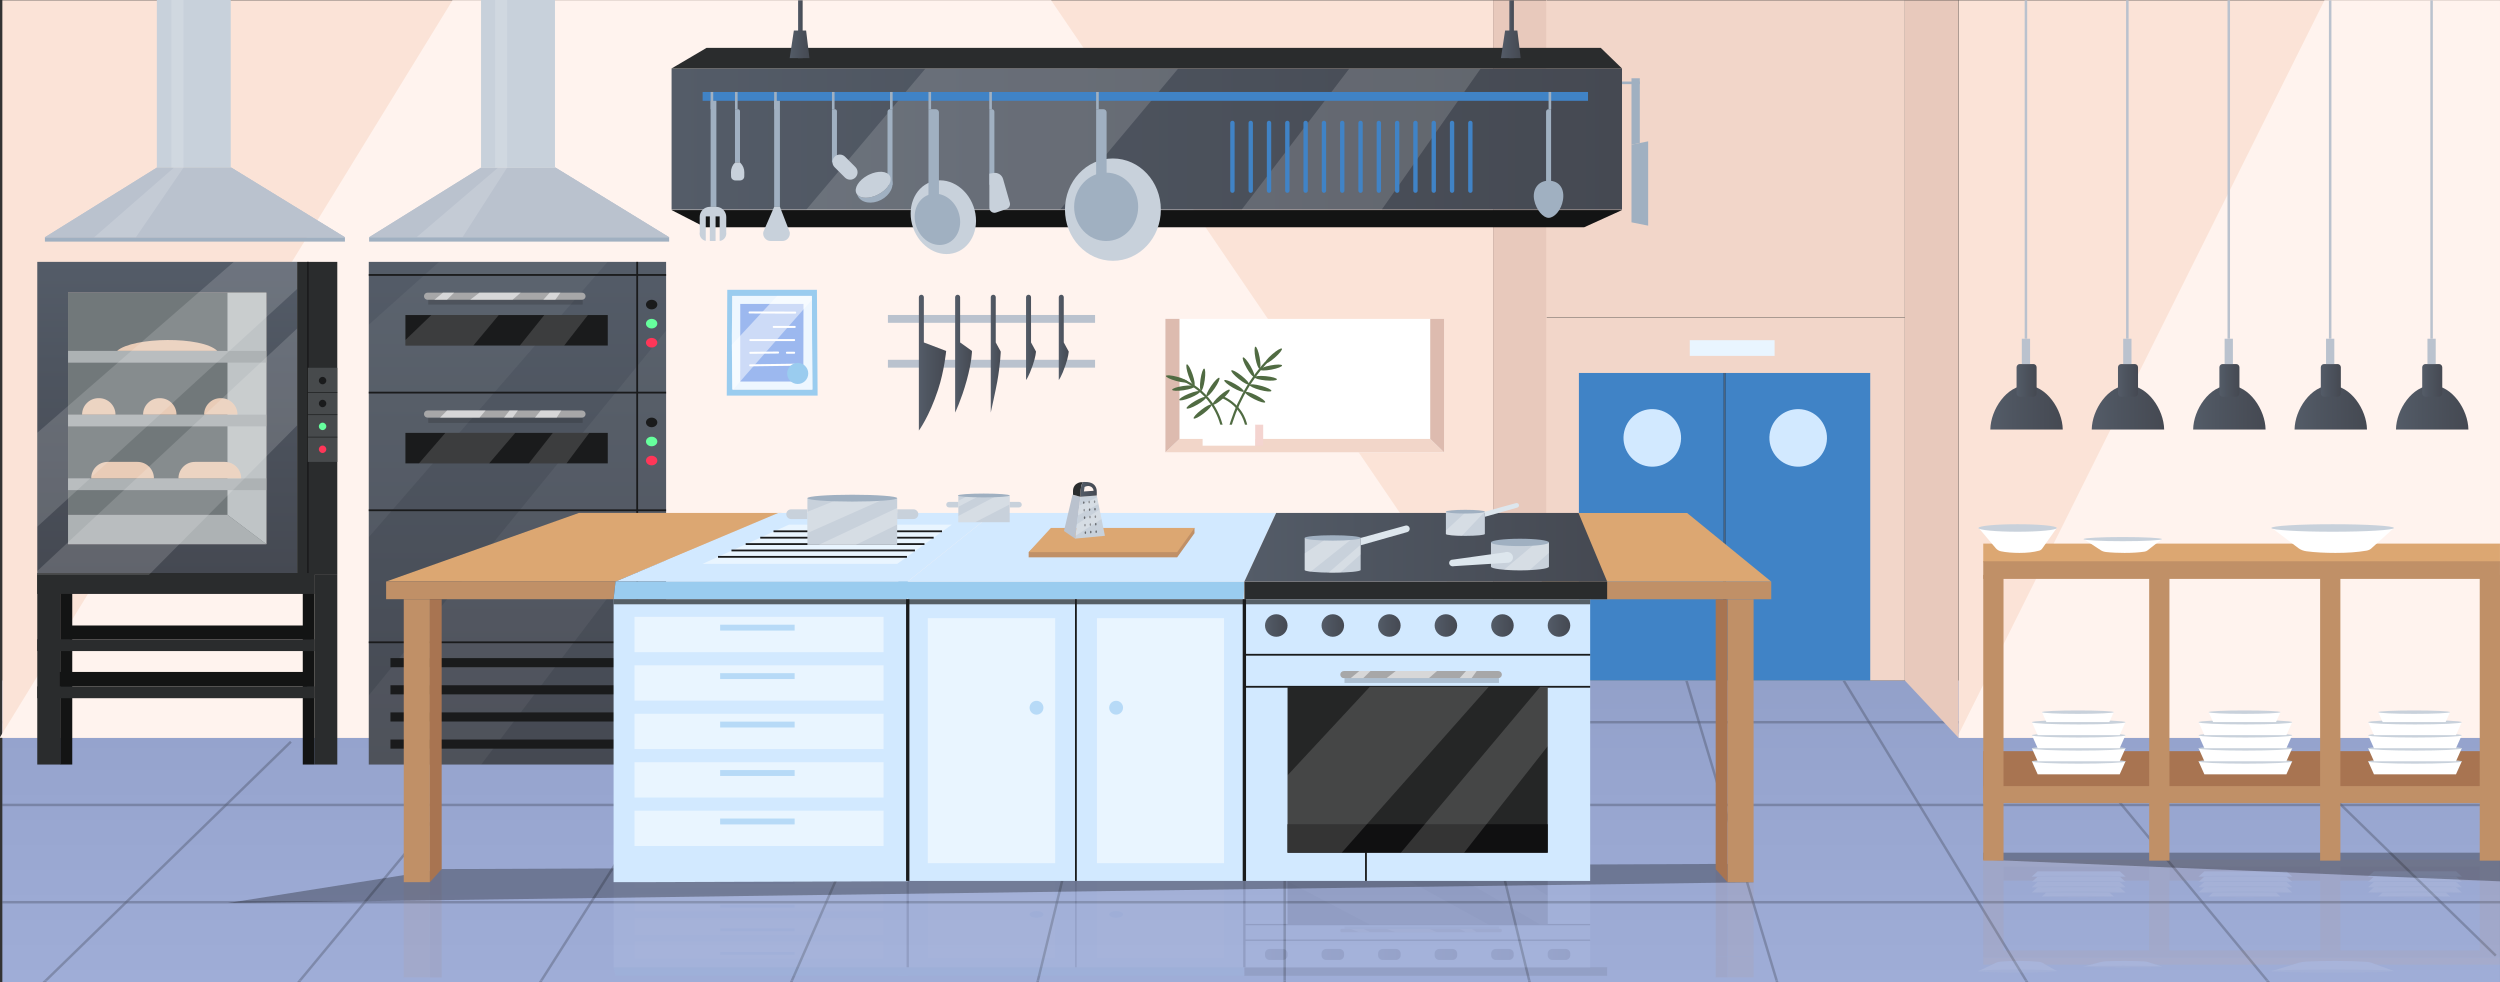 <svg xmlns="http://www.w3.org/2000/svg" enable-background="new 0 0 3000 1178.717" viewBox="0 0 3000 1178.717" id="modern-kitchen"><rect x="0" y="0" width="3000" height="1178.717" fill="#333333" stroke="none"/><linearGradient id="a" x1="1501.398" x2="1501.398" y1="816.614" y2="1178.717" gradientUnits="userSpaceOnUse"><stop offset="0" stop-color="#92a0c9"></stop><stop offset=".256" stop-color="#96a4ce"></stop><stop offset="1" stop-color="#9fadd7"></stop></linearGradient><rect width="2997.15" height="362.103" x="2.823" y="816.614" fill="url(#a)"></rect><g opacity=".43"><g opacity=".47"><rect width="2.998" height="196.281" x="1540.109" y="980.227" fill="#020202"></rect><rect width="2.998" height="2.21" x="1540.109" y="1176.508" fill="#020202"></rect></g><g opacity=".47"><polygon fill="#020202" points="1243.979 1176.508 1243.441 1178.717 1246.525 1178.717 1247.063 1176.508"></polygon><polygon fill="#020202" points="1294.729 980.581 1291.818 979.873 1243.979 1176.508 1247.063 1176.508"></polygon></g><g opacity=".47"><polygon fill="#020202" points="1037.75 980.828 1035.004 979.626 948.764 1176.508 952.037 1176.508"></polygon><polygon fill="#020202" points="948.764 1176.508 947.797 1178.717 951.069 1178.717 952.037 1176.508"></polygon></g><g opacity=".47"><polygon fill="#020202" points="775.637 981.03 773.108 979.424 647.929 1176.508 651.48 1176.508"></polygon><polygon fill="#020202" points="647.929 1176.508 646.526 1178.717 650.076 1178.717 651.48 1176.508"></polygon></g><g opacity=".47"><polygon fill="#020202" points="523.638 981.183 521.329 979.271 358.105 1176.508 361.995 1176.508"></polygon><polygon fill="#020202" points="358.105 1176.508 356.276 1178.717 360.167 1178.717 361.995 1176.508"></polygon></g><g opacity=".47"><polygon fill="#020202" points="52.934 1176.508 50.666 1178.717 54.961 1178.717 57.229 1176.508"></polygon><polygon fill="#020202" points="350.12 891.179 348.029 889.033 52.934 1176.508 57.229 1176.508"></polygon></g><g opacity=".47"><polygon fill="#020202" points="1788.719 979.873 1785.807 980.581 1833.474 1176.508 1836.557 1176.508"></polygon><polygon fill="#020202" points="1833.474 1176.508 1834.011 1178.717 1837.095 1178.717 1836.557 1176.508"></polygon></g><g opacity=".47"><polygon fill="#020202" points="2025.146 816.241 2022.277 817.104 2130.391 1176.508 2133.52 1176.508"></polygon><polygon fill="#020202" points="2130.391 1176.508 2131.056 1178.717 2134.185 1178.717 2133.52 1176.508"></polygon></g><g opacity=".47"><polygon fill="#020202" points="2213.695 815.836 2211.135 817.393 2429.44 1176.508 2432.947 1176.508"></polygon><polygon fill="#020202" points="2429.44 1176.508 2430.783 1178.717 2434.29 1178.717 2432.947 1176.508"></polygon></g><g opacity=".47"><polygon fill="#020202" points="2544.497 961.497 2542.188 963.408 2718.542 1176.508 2722.432 1176.508"></polygon><polygon fill="#020202" points="2718.542 1176.508 2720.37 1178.717 2724.26 1178.717 2722.432 1176.508"></polygon></g><rect width="2.997" height="264.301" x="2898.788" y="922.421" fill="#020202" opacity=".47" transform="rotate(-45.749 2900.27 1054.551)"></rect><rect width="2997.177" height="2.998" x="2.823" y="1081.159" fill="#020202" opacity=".47"></rect><rect width="2997.177" height="2.998" x="2.823" y="964.431" fill="#020202" opacity=".47"></rect><rect width="2997.177" height="2.998" x="2.823" y="865.164" fill="#020202" opacity=".47"></rect></g><rect width="1788.914" height="884.954" x="2.823" y=".383" fill="#fbe3d7"></rect><polygon fill="#fff3ee" points="542.999 .383 0 884.624 0 885.337 1788.914 885.337 1788.914 775.75 1261.345 .383"></polygon><polygon fill="#e8c9bc" points="1791.737 .383 1791.737 885.337 1856.159 816.614 1856.159 .383"></polygon><rect width="430.546" height="380.638" x="1855.273" y=".383" fill="#f2d6c9"></rect><linearGradient id="b" x1="200.613" x2="200.613" y1="689.891" y2="314.254" gradientUnits="userSpaceOnUse"><stop offset="0" stop-color="#454952"></stop><stop offset=".674" stop-color="#4e5560"></stop><stop offset="1" stop-color="#545c68"></stop></linearGradient><path fill="url(#b)" d="M44.715,314.254v375.637h311.796V314.254H44.715z M319.576,652.956H81.649V351.189h237.927
			V652.956z"></path><rect width="237.927" height="301.768" x="81.649" y="351.189" fill="#303233"></rect><polygon fill="#a8a8a8" points="319.576 351.189 272.973 351.189 272.973 617.814 319.576 652.956"></polygon><polygon fill="#8c8c8c" points="319.576 652.956 272.973 617.814 81.649 617.814 81.649 652.956"></polygon><rect width="237.927" height="14.119" x="81.649" y="574.019" fill="#8c8c8c"></rect><rect width="237.927" height="14.119" x="81.649" y="497.541" fill="#8c8c8c"></rect><rect width="237.927" height="14.119" x="81.649" y="421.062" fill="#8c8c8c"></rect><path fill="#e8b491" d="M164.988 554.278h-35.821c-10.902 0-19.741 8.838-19.741 19.741l0 0h75.302l0 0C184.729 563.117 175.891 554.278 164.988 554.278zM269.695 554.278h-35.821c-10.902 0-19.741 8.838-19.741 19.741l0 0h75.302l0 0C289.436 563.117 280.598 554.278 269.695 554.278zM118.84 477.8h-.611c-10.902 0-19.741 8.838-19.741 19.74v0h40.092v0C138.58 486.638 129.742 477.8 118.84 477.8zM192.05 477.8h-.611c-10.902 0-19.741 8.838-19.741 19.74v0h40.092v0C211.791 486.638 202.953 477.8 192.05 477.8zM265.261 477.8h-.611c-10.902 0-19.741 8.838-19.741 19.74v0h40.092v0C285.002 486.638 276.163 477.8 265.261 477.8zM140.476 421.062L140.476 421.062H260.75l0 0C242.643 403.152 159.497 404.198 140.476 421.062z"></path><rect width="48.24" height="375.637" x="356.511" y="314.254" fill="#2a2c2d"></rect><rect width="2.004" height="375.637" x="368.451" y="314.254" fill="#1a1b1c"></rect><rect width="35.298" height="112.953" x="369.453" y="441.326" fill="#474a4c"></rect><rect width="35.297" height=".502" x="369.454" y="470.881"></rect><rect width="35.297" height=".502" x="369.454" y="497.551"></rect><rect width="35.297" height=".502" x="369.454" y="524.221"></rect><path fill="#ff3658" d="M391.563,539.13c0,2.464-1.997,4.461-4.461,4.461s-4.461-1.997-4.461-4.461
			c0-2.464,1.997-4.461,4.461-4.461S391.563,536.666,391.563,539.13z"></path><path fill="#66ff9d" d="M391.563,511.66c0,2.464-1.997,4.461-4.461,4.461s-4.461-1.997-4.461-4.461
			c0-2.464,1.997-4.461,4.461-4.461S391.563,509.196,391.563,511.66z"></path><path fill="#1a1b1c" d="M391.563 484.19c0 2.464-1.997 4.461-4.461 4.461s-4.461-1.997-4.461-4.461c0-2.464 1.997-4.461 4.461-4.461S391.563 481.726 391.563 484.19zM391.563 456.72c0 2.464-1.997 4.461-4.461 4.461s-4.461-1.997-4.461-4.461c0-2.464 1.997-4.461 4.461-4.461S391.563 454.256 391.563 456.72z"></path><rect width="28.238" height="227.562" x="44.715" y="689.891" fill="#2a2c2d"></rect><rect width="27.307" height="227.562" x="377.444" y="689.891" fill="#2a2c2d"></rect><rect width="14.119" height="227.562" x="363.325" y="689.891" fill="#131414"></rect><rect width="14.119" height="227.562" x="72.585" y="689.891" fill="#131414"></rect><rect width="332.73" height="14.119" x="44.715" y="767.154" fill="#2a2c2d"></rect><rect width="332.73" height="14.119" x="44.715" y="823.718" fill="#2a2c2d"></rect><rect width="332.73" height="25.101" x="44.715" y="687.625" fill="#2a2c2d"></rect><rect width="237.927" height="301.768" x="81.649" y="351.189" fill="#ebf9ff" opacity=".35"></rect><polygon fill="#fff" points="356.511 314.254 280.546 314.254 44.715 519.325 44.715 632.068 356.511 346.837" opacity=".15"></polygon><polygon fill="#fff" points="356.511 394.234 44.715 685.151 44.715 689.891 178.638 689.891 356.511 510.484" opacity=".15"></polygon><g><linearGradient id="c" x1="620.921" x2="620.921" y1="314.254" y2="917.453" gradientUnits="userSpaceOnUse"><stop offset="0" stop-color="#545c68"></stop><stop offset=".326" stop-color="#4e5560"></stop><stop offset="1" stop-color="#454952"></stop></linearGradient><rect width="356.79" height="603.198" x="442.526" y="314.254" fill="url(#c)"></rect><polygon fill="#fff" points="799.316 396.772 442.526 834.48 442.526 917.453 577.421 917.453 799.316 624.818" opacity=".05"></polygon><polygon fill="#fff" points="526.956 314.254 442.526 389.683 442.526 644.616 729.097 314.254" opacity=".05"></polygon><rect width="356.79" height="2.182" x="442.526" y="328.851" fill="#1a1b1c"></rect><rect width="356.79" height="2.182" x="442.526" y="470.042" fill="#1a1b1c"></rect><rect width="356.79" height="2.182" x="442.526" y="611.233" fill="#1a1b1c"></rect><rect width="356.79" height="2.182" x="442.526" y="769.68" fill="#1a1b1c"></rect><rect width="302.9" height="10.938" x="468.542" y="789.727" fill="#1a1b1c"></rect><rect width="302.9" height="10.938" x="468.542" y="822.301" fill="#1a1b1c"></rect><rect width="302.9" height="10.938" x="468.542" y="854.876" fill="#1a1b1c"></rect><rect width="302.9" height="10.938" x="468.542" y="887.45" fill="#1a1b1c"></rect><path fill="#a7a7a8" d="M698.406,359.749H513.063c-2.354,0-4.28-1.926-4.28-4.28l0,0c0-2.354,1.926-4.28,4.28-4.28h185.343
			c2.354,0,4.28,1.926,4.28,4.28l0,0C702.686,357.823,700.76,359.749,698.406,359.749z"></path><rect width="242.815" height="36.605" x="486.506" y="378.051" fill="#1a1b1c"></rect><ellipse cx="781.973" cy="365.501" fill="#1a1b1c" rx="6.814" ry="5.752"></ellipse><path fill="#66ff9d" d="M788.786,388.384c0,3.177-3.051,5.752-6.814,5.752c-3.763,0-6.814-2.575-6.814-5.752
			c0-3.177,3.051-5.752,6.814-5.752C785.736,382.631,788.786,385.207,788.786,388.384z"></path><path fill="#ff3658" d="M788.786,411.266c0,3.177-3.051,5.752-6.814,5.752c-3.763,0-6.814-2.575-6.814-5.752
			c0-3.177,3.051-5.752,6.814-5.752C785.736,405.514,788.786,408.089,788.786,411.266z"></path><path fill="#a7a7a8" d="M698.406,501.151H513.063c-2.354,0-4.28-1.926-4.28-4.28v0c0-2.354,1.926-4.28,4.28-4.28h185.343
			c2.354,0,4.28,1.926,4.28,4.28v0C702.686,499.225,700.76,501.151,698.406,501.151z"></path><polygon fill="#fff" points="531.576 351.189 521.201 359.749 536.291 359.749 544.982 351.189" opacity=".55"></polygon><polygon fill="#fff" points="575.321 351.189 564.237 359.749 615.066 359.749 624.826 351.189" opacity=".55"></polygon><polygon fill="#fff" points="659.634 351.189 651.987 359.749 666.323 359.749 672.495 351.189" opacity=".55"></polygon><polygon fill="#fff" points="536.49 492.59 528.076 501.151 575.437 501.151 582.642 492.59" opacity=".55"></polygon><polygon fill="#fff" points="611.523 492.59 604.86 501.151 615.185 501.151 621.4 492.59" opacity=".55"></polygon><polygon fill="#fff" points="648.846 492.59 641.994 501.151 668.021 501.151 673.598 492.59" opacity=".55"></polygon><rect width="242.815" height="36.605" x="486.506" y="519.453" fill="#1a1b1c"></rect><polygon fill="#fff" points="517.634 378.051 486.506 407.997 486.506 414.656 568.057 414.656 598.537 378.051" opacity=".15"></polygon><polygon fill="#fff" points="653.157 378.051 623.825 414.656 677.029 414.656 705.497 378.051" opacity=".15"></polygon><polygon fill="#fff" points="534.419 519.453 502.733 556.058 586.942 556.058 618.257 519.453" opacity=".15"></polygon><polygon fill="#fff" points="663.401 519.453 634.637 556.058 679.795 556.058 707.131 519.453" opacity=".15"></polygon><path fill="#1a1b1c" d="M788.786,506.903c0,3.177-3.051,5.752-6.814,5.752c-3.763,0-6.814-2.575-6.814-5.752
			c0-3.177,3.051-5.752,6.814-5.752C785.736,501.151,788.786,503.726,788.786,506.903z"></path><ellipse cx="781.973" cy="529.786" fill="#66ff9d" rx="6.814" ry="5.752"></ellipse><ellipse cx="781.973" cy="552.668" fill="#ff3658" rx="6.814" ry="5.752"></ellipse><rect width="2.182" height="456.517" x="763.537" y="314.254" fill="#1a1b1c"></rect><rect width="185.337" height="5.752" x="513.853" y="359.749" fill="#1a1b1c" opacity=".2"></rect><rect width="185.337" height="5.752" x="513.853" y="501.724" fill="#1a1b1c" opacity=".2"></rect></g><g><linearGradient id="d" x1="805.899" x2="1946.407" y1="166.858" y2="166.858" gradientUnits="userSpaceOnUse"><stop offset="0" stop-color="#545c68"></stop><stop offset=".326" stop-color="#4e5560"></stop><stop offset="1" stop-color="#454952"></stop></linearGradient><rect width="1140.508" height="169.429" x="805.899" y="82.143" fill="url(#d)"></rect><polygon fill="#fff" points="1110.64 82.143 967.53 251.572 1272.082 251.572 1413.929 82.143" opacity=".15"></polygon><polygon fill="#fff" points="1619.285 82.143 1489.984 251.572 1658.047 251.572 1776.901 82.143" opacity=".15"></polygon><polygon fill="#2a2c2d" points="1946.407 82.143 805.899 82.143 847.864 57.435 1920.914 57.435"></polygon><polygon fill="#131414" points="1900.912 272.751 846.165 272.751 805.899 252.095 1946.407 252.095"></polygon><rect width="1062.461" height="10.589" x="843.158" y="110.381" fill="#4083c6"></rect><linearGradient id="e" x1="957.699" x2="963.17" y1="35.086" y2="35.086" gradientUnits="userSpaceOnUse"><stop offset="0" stop-color="#545c68"></stop><stop offset=".326" stop-color="#4e5560"></stop><stop offset="1" stop-color="#454952"></stop></linearGradient><rect width="5.471" height="69.406" x="957.699" y=".383" fill="url(#e)"></rect><linearGradient id="f" x1="947.613" x2="971.341" y1="53.219" y2="53.219" gradientUnits="userSpaceOnUse"><stop offset="0" stop-color="#545c68"></stop><stop offset=".326" stop-color="#4e5560"></stop><stop offset="1" stop-color="#454952"></stop></linearGradient><polygon fill="url(#f)" points="971.341 69.789 947.613 69.789 952.624 36.648 967.332 36.648"></polygon><linearGradient id="g" x1="1811.195" x2="1816.666" y1="35.086" y2="35.086" gradientUnits="userSpaceOnUse"><stop offset="0" stop-color="#545c68"></stop><stop offset=".326" stop-color="#4e5560"></stop><stop offset="1" stop-color="#454952"></stop></linearGradient><rect width="5.471" height="69.406" x="1811.195" y=".383" fill="url(#g)"></rect><linearGradient id="h" x1="1801.109" x2="1824.837" y1="53.219" y2="53.219" gradientUnits="userSpaceOnUse"><stop offset="0" stop-color="#545c68"></stop><stop offset=".326" stop-color="#4e5560"></stop><stop offset="1" stop-color="#454952"></stop></linearGradient><polygon fill="url(#h)" points="1824.837 69.789 1801.109 69.789 1806.12 36.648 1820.828 36.648"></polygon><rect width="3.138" height="20.656" x="1858.294" y="110.381" fill="#a0b0c1"></rect><path fill="#a0b0c1" d="M1855.287 221.731h6.014v-90.694h-3.011c-1.658 0-3.003 1.344-3.003 3.003V221.731zM1069.598 214.607c4.259 8.234-1.285 19.549-12.377 25.286-11.102 5.742-23.539 3.726-27.798-4.509-.321-.62-.588-1.255-.792-1.911 4.182 5.119 14.949 5.186 25.208-.119 10.259-5.306 16.417-14.126 14.657-20.497C1068.913 213.401 1069.277 213.986 1069.598 214.607z"></path><ellipse cx="1132.015" cy="260.639" fill="#c8d1db" rx="38.435" ry="44.923" transform="rotate(-19.695 1132.007 260.653)"></ellipse><ellipse cx="1124.892" cy="263.188" fill="#a0b0c1" rx="26.756" ry="31.272" transform="rotate(-19.695 1124.887 263.203)"></ellipse><ellipse cx="1335.494" cy="251.572" fill="#c8d1db" rx="57.521" ry="61.398"></ellipse><ellipse cx="1327.39" cy="248.197" fill="#a0b0c1" rx="38.435" ry="41.026"></ellipse><path fill="#a0b0c1" d="M1875.55,240.133c-2.034,12.141-10.328,21.288-17.257,21.288c-6.406,0-14.78-9.229-17.257-21.288
				c-2.484-12.093,4.183-23.292,17.257-23.292C1871.498,216.841,1877.773,226.864,1875.55,240.133z"></path><polygon fill="#a0b0c1" points="1957.781 266.781 1977.783 270.79 1977.783 169.603 1957.781 173.612"></polygon><polygon fill="#a0b0c1" points="1957.781 173.612 1957.781 93.909 1967.782 93.909 1967.782 171.608"></polygon><rect width="21.375" height="3.138" x="1946.407" y="97.831" fill="#a0b0c1"></rect><rect width="3.137" height="20.656" x="928.995" y="110.381" fill="#a0b0c1"></rect><path fill="#a0b0c1" d="M1114.166,131.037h8.759c2.094,0,3.791,1.697,3.791,3.791v108.334h-12.55V131.037z"></path><rect width="3.138" height="20.656" x="1114.166" y="110.381" fill="#a0b0c1"></rect><rect width="3.138" height="20.656" x="998.337" y="110.381" fill="#a0b0c1"></rect><path fill="#a0b0c1" d="M1004.351,194.834h-6.014v-63.797h3.53c1.372,0,2.484,1.112,2.484,2.484V194.834z"></path><rect width="3.138" height="20.656" x="881.977" y="110.381" fill="#a0b0c1"></rect><path fill="#a0b0c1" d="M887.99,194.834h-6.014v-63.797h3.53c1.372,0,2.484,1.112,2.484,2.484V194.834z"></path><rect width="3.138" height="20.656" x="1068.026" y="110.381" fill="#a0b0c1"></rect><path fill="#a0b0c1" d="M1065.019,221.731h6.014v-90.694h-3.011c-1.658,0-3.003,1.344-3.003,3.003V221.731z"></path><rect width="3.138" height="20.656" x="1187.115" y="110.381" fill="#a0b0c1"></rect><path fill="#a0b0c1" d="M1193.259 221.731h-6.014v-90.694h3.011c1.658 0 3.003 1.344 3.003 3.003V221.731zM1315.363 131.037h8.759c2.094 0 3.791 1.697 3.791 3.791v108.334h-12.55V131.037z"></path><rect width="3.138" height="20.656" x="1315.363" y="110.381" fill="#a0b0c1"></rect><path fill="#c8d1db" d="M1013.906 213.044l-12.402-12.402c-3.458-3.458-3.458-9.118 0-12.576l0 0c3.458-3.458 9.118-3.458 12.576 0l12.401 12.401c3.458 3.458 3.458 9.118 0 12.576v0C1023.024 216.502 1017.365 216.502 1013.906 213.044zM1067.91 211.342c.25.484.453.994.587 1.514 1.76 6.371-4.398 15.192-14.657 20.497-10.259 5.306-21.026 5.238-25.208.119-.347-.41-.646-.869-.896-1.354-3.216-6.219 2.596-15.66 13.053-21.461.344-.19.678-.375 1.026-.556.349-.18.693-.346 1.047-.517C1053.63 204.41 1064.693 205.122 1067.91 211.342zM1207.919 250.715l-12.564 4.335c-3.971 1.37-8.109-1.58-8.109-5.781V208.43l5.115-.837c5.058-.828 9.933 2.266 11.337 7.195l8.109 28.471C1212.695 246.382 1210.989 249.656 1207.919 250.715z"></path><rect width="6.905" height="127.227" x="928.995" y="120.971" fill="#a0b0c1"></rect><path fill="#c8d1db" d="M938.773,289.223h-13.927c-5.74,0-10.033-5.27-8.872-10.891l13.021-30.135h6.905l11.817,30.53
				C948.602,284.233,944.35,289.223,938.773,289.223z"></path><rect width="3.138" height="20.656" x="852.745" y="110.381" fill="#a0b0c1"></rect><rect width="6.905" height="127.227" x="852.745" y="120.971" fill="#a0b0c1"></rect><path fill="#c8d1db" d="M859.328 248.197h-7.507c-6.773 0-12.252 5.514-12.209 12.287l.113 17.848c-1.043 5.054 2.327 9.811 7.189 10.722v-29.356h4.891v29.525h6.905v-29.525h4.891v29.46c5.033-.593 8.693-5.285 7.867-10.43l.07-18.274C871.563 253.692 866.089 248.197 859.328 248.197zM882.417 216.534h5.598c2.803 0 5.084-2.132 5.115-4.781l.058-4.87c.051-4.283-1.641-8.403-4.688-11.413l-.643-.635h-.388l-5.218.03 0 0c-3.336 3.08-5.184 7.447-5.072 11.986l.123 4.961C877.368 214.437 879.639 216.534 882.417 216.534z"></path><path fill="#4083c6" d="M1478.909 231.424L1478.909 231.424c-1.438 0-2.615-1.176-2.615-2.615v-81.3c0-1.438 1.177-2.615 2.615-2.615l0 0c1.438 0 2.615 1.177 2.615 2.615v81.3C1481.523 230.248 1480.347 231.424 1478.909 231.424zM1500.872 231.424L1500.872 231.424c-1.438 0-2.615-1.176-2.615-2.615v-81.3c0-1.438 1.177-2.615 2.615-2.615l0 0c1.438 0 2.615 1.177 2.615 2.615v81.3C1503.486 230.248 1502.31 231.424 1500.872 231.424zM1522.835 231.424L1522.835 231.424c-1.438 0-2.615-1.176-2.615-2.615v-81.3c0-1.438 1.177-2.615 2.615-2.615l0 0c1.438 0 2.615 1.177 2.615 2.615v81.3C1525.449 230.248 1524.273 231.424 1522.835 231.424zM1544.798 231.424L1544.798 231.424c-1.438 0-2.615-1.176-2.615-2.615v-81.3c0-1.438 1.177-2.615 2.615-2.615l0 0c1.438 0 2.615 1.177 2.615 2.615v81.3C1547.412 230.248 1546.236 231.424 1544.798 231.424zM1566.761 231.424L1566.761 231.424c-1.438 0-2.615-1.176-2.615-2.615v-81.3c0-1.438 1.177-2.615 2.615-2.615l0 0c1.438 0 2.615 1.177 2.615 2.615v81.3C1569.375 230.248 1568.199 231.424 1566.761 231.424zM1588.724 231.424L1588.724 231.424c-1.438 0-2.615-1.176-2.615-2.615v-81.3c0-1.438 1.177-2.615 2.615-2.615h0c1.438 0 2.615 1.177 2.615 2.615v81.3C1591.339 230.248 1590.162 231.424 1588.724 231.424zM1610.687 231.424L1610.687 231.424c-1.438 0-2.615-1.176-2.615-2.615v-81.3c0-1.438 1.177-2.615 2.615-2.615l0 0c1.438 0 2.615 1.177 2.615 2.615v81.3C1613.302 230.248 1612.125 231.424 1610.687 231.424zM1632.65 231.424L1632.65 231.424c-1.438 0-2.615-1.176-2.615-2.615v-81.3c0-1.438 1.177-2.615 2.615-2.615l0 0c1.438 0 2.615 1.177 2.615 2.615v81.3C1635.265 230.248 1634.088 231.424 1632.65 231.424zM1654.613 231.424L1654.613 231.424c-1.438 0-2.615-1.176-2.615-2.615v-81.3c0-1.438 1.177-2.615 2.615-2.615l0 0c1.438 0 2.615 1.177 2.615 2.615v81.3C1657.228 230.248 1656.051 231.424 1654.613 231.424zM1676.576 231.424L1676.576 231.424c-1.438 0-2.615-1.176-2.615-2.615v-81.3c0-1.438 1.177-2.615 2.615-2.615l0 0c1.438 0 2.615 1.177 2.615 2.615v81.3C1679.191 230.248 1678.014 231.424 1676.576 231.424zM1698.539 231.424L1698.539 231.424c-1.438 0-2.615-1.176-2.615-2.615v-81.3c0-1.438 1.177-2.615 2.615-2.615l0 0c1.438 0 2.615 1.177 2.615 2.615v81.3C1701.154 230.248 1699.977 231.424 1698.539 231.424zM1720.502 231.424L1720.502 231.424c-1.438 0-2.615-1.176-2.615-2.615v-81.3c0-1.438 1.177-2.615 2.615-2.615l0 0c1.438 0 2.615 1.177 2.615 2.615v81.3C1723.117 230.248 1721.94 231.424 1720.502 231.424zM1742.465 231.424L1742.465 231.424c-1.438 0-2.615-1.176-2.615-2.615v-81.3c0-1.438 1.177-2.615 2.615-2.615l0 0c1.438 0 2.615 1.177 2.615 2.615v81.3C1745.08 230.248 1743.903 231.424 1742.465 231.424zM1764.428 231.424L1764.428 231.424c-1.438 0-2.615-1.176-2.615-2.615v-81.3c0-1.438 1.177-2.615 2.615-2.615l0 0c1.438 0 2.615 1.177 2.615 2.615v81.3C1767.043 230.248 1765.866 231.424 1764.428 231.424z"></path></g><g><rect width="334.432" height="160.138" x="1398.448" y="382.675" fill="#fff"></rect><polygon fill="#f2d6c9" points="1398.448 542.813 1415.381 526.717 1716.26 526.717 1732.88 542.813"></polygon><polygon fill="#ddbbaf" points="1415.381 526.717 1415.381 382.675 1398.448 382.675 1398.448 542.813"></polygon><polygon fill="#ddbbaf" points="1716.26 526.717 1716.26 382.675 1732.88 382.675 1732.88 542.813"></polygon></g><rect width="430.546" height="435.281" x="1855.273" y="381.333" fill="#f2d6c9"></rect><rect width="101.793" height="18.826" x="2027.722" y="408.236" fill="#e9f5ff"></rect><polygon fill="#e8c9bc" points="2285.819 .383 2285.819 816.614 2350.241 885.337 2350.241 .383"></polygon><rect width="649.478" height="884.954" x="2350.495" y=".383" fill="#fbe3d7"></rect><polygon fill="#fff3ee" points="2789.37 .383 2350.495 880.826 2350.495 885.337 2999.973 885.337 2999.973 .383"></polygon><g opacity=".1"><rect width="620.063" height="18.079" x="2379.91" y="1038.755" fill="#a87451"></rect><rect width="620.063" height="9.039" x="2379.91" y="1148.609" fill="#dca772"></rect><rect width="620.063" height="8.573" x="2379.91" y="1140.502" fill="#c09067"></rect><rect width="24.316" height="138.794" x="2379.91" y="1003.649" fill="#c09067"></rect><rect width="24.316" height="138.794" x="2579.015" y="1003.649" fill="#c09067"></rect><rect width="24.316" height="138.794" x="2784.134" y="1003.649" fill="#c09067"></rect><rect width="24.316" height="138.794" x="2975.684" y="1003.649" fill="#c09067"></rect><rect width="620.063" height="8.27" x="2379.91" y="1031.577" fill="#c09067"></rect><polygon fill="#fff" points="2543.63 1045.562 2445.232 1045.562 2438.216 1051.913 2550.646 1051.913"></polygon><ellipse cx="2494.431" cy="1051.833" fill="#c8d1db" rx="56.215" ry="1.085"></ellipse><polygon fill="#fff" points="2543.63 1051.913 2445.232 1051.913 2438.216 1058.263 2550.646 1058.263"></polygon><ellipse cx="2494.431" cy="1058.184" fill="#c8d1db" rx="56.215" ry="1.085"></ellipse><polygon fill="#fff" points="2543.63 1058.263 2445.232 1058.263 2438.216 1064.614 2550.646 1064.614"></polygon><path fill="#c8d1db" d="M2550.646,1064.534c0-0.599-25.168-1.085-56.215-1.085s-56.215,0.486-56.215,1.085
				s25.168,1.085,56.215,1.085S2550.646,1065.133,2550.646,1064.534z"></path><polygon fill="#fff" points="2543.63 1064.614 2445.232 1064.614 2438.216 1070.964 2550.646 1070.964"></polygon><path fill="#c8d1db" d="M2550.646,1070.885c0-0.599-25.168-1.085-56.215-1.085s-56.215,0.486-56.215,1.085
				s25.168,1.085,56.215,1.085S2550.646,1071.484,2550.646,1070.885z"></path><polygon fill="#fff" points="2531.194 1070.964 2455.679 1070.964 2450.295 1075.838 2536.578 1075.838"></polygon><ellipse cx="2493.437" cy="1075.777" fill="#c8d1db" rx="43.142" ry=".833"></ellipse><g><polygon fill="#fff" points="2743.673 1045.562 2645.275 1045.562 2638.259 1051.913 2750.689 1051.913"></polygon><ellipse cx="2694.474" cy="1051.833" fill="#c8d1db" rx="56.215" ry="1.085"></ellipse><polygon fill="#fff" points="2743.673 1051.913 2645.275 1051.913 2638.259 1058.263 2750.689 1058.263"></polygon><ellipse cx="2694.474" cy="1058.184" fill="#c8d1db" rx="56.215" ry="1.085"></ellipse><polygon fill="#fff" points="2743.673 1058.263 2645.275 1058.263 2638.259 1064.614 2750.689 1064.614"></polygon><path fill="#c8d1db" d="M2750.689,1064.534c0-0.599-25.168-1.085-56.215-1.085s-56.215,0.486-56.215,1.085
					s25.168,1.085,56.215,1.085S2750.689,1065.133,2750.689,1064.534z"></path><g><polygon fill="#fff" points="2743.673 1064.614 2645.275 1064.614 2638.259 1070.964 2750.689 1070.964"></polygon><path fill="#c8d1db" d="M2750.689,1070.885c0-0.599-25.168-1.085-56.215-1.085s-56.215,0.486-56.215,1.085
					s25.168,1.085,56.215,1.085S2750.689,1071.484,2750.689,1070.885z"></path></g><g><polygon fill="#fff" points="2731.237 1070.964 2655.722 1070.964 2650.338 1075.838 2736.621 1075.838"></polygon><ellipse cx="2693.479" cy="1075.777" fill="#c8d1db" rx="43.142" ry=".833"></ellipse></g></g><g><polygon fill="#fff" points="2947.163 1045.562 2848.765 1045.562 2841.749 1051.913 2954.179 1051.913"></polygon><ellipse cx="2897.964" cy="1051.833" fill="#c8d1db" rx="56.215" ry="1.085"></ellipse><polygon fill="#fff" points="2947.163 1051.913 2848.765 1051.913 2841.749 1058.263 2954.179 1058.263"></polygon><ellipse cx="2897.964" cy="1058.184" fill="#c8d1db" rx="56.215" ry="1.085"></ellipse><polygon fill="#fff" points="2947.163 1058.263 2848.765 1058.263 2841.749 1064.614 2954.179 1064.614"></polygon><path fill="#c8d1db" d="M2954.179,1064.534c0-0.599-25.168-1.085-56.215-1.085s-56.215,0.486-56.215,1.085
					s25.168,1.085,56.215,1.085S2954.179,1065.133,2954.179,1064.534z"></path><g><polygon fill="#fff" points="2947.163 1064.614 2848.765 1064.614 2841.749 1070.964 2954.179 1070.964"></polygon><path fill="#c8d1db" d="M2954.179,1070.885c0-0.599-25.168-1.085-56.215-1.085s-56.215,0.486-56.215,1.085
					s25.168,1.085,56.215,1.085S2954.179,1071.484,2954.179,1070.885z"></path></g><g><polygon fill="#fff" points="2934.727 1070.964 2859.212 1070.964 2853.828 1075.838 2940.111 1075.838"></polygon><ellipse cx="2896.969" cy="1075.777" fill="#c8d1db" rx="43.142" ry=".833"></ellipse></g></g><g><path fill="#fff" d="M2374.027,1165.441c13.729-0.814,29.686-1.408,47.456-1.429
				c17.436-0.021,33.127,0.513,46.671,1.27c-5.848-3.354-11.697-6.708-17.545-10.062c-0.859-0.492-2.125-0.841-3.564-0.996
				c-7.111-0.765-14.443-1.092-23.775-1.097c-7.709-0.004-16.103,0.266-22.241,0.793c-2.403,0.206-4.554,0.739-6.137,1.499
				C2387.937,1158.761,2380.982,1162.101,2374.027,1165.441z"></path><path fill="#c8d1db" d="M2468.154,1165.239c0-1.008-21.071-1.826-47.063-1.826s-47.064,0.817-47.064,1.826
				c0,1.008,21.071,1.826,47.064,1.826S2468.154,1166.247,2468.154,1165.239z"></path></g><g><path fill="#fff" d="M2725.572,1165.441c21.469-0.814,46.423-1.408,74.212-1.429
				c27.267-0.021,51.805,0.513,72.986,1.27c-9.146-3.354-18.292-6.708-27.437-10.062c-1.343-0.492-3.323-0.841-5.574-0.996
				c-11.12-0.765-22.586-1.092-37.18-1.097c-12.056-0.004-25.182,0.266-34.781,0.793c-3.757,0.206-7.122,0.739-9.597,1.499
				C2747.325,1158.761,2736.448,1162.101,2725.572,1165.441z"></path><path fill="#c8d1db" d="M2872.77,1165.239c0-1.008-32.951-1.826-73.599-1.826c-40.648,0-73.599,0.817-73.599,1.826
				c0,1.008,32.951,1.826,73.599,1.826C2839.819,1167.064,2872.77,1166.247,2872.77,1165.239z"></path></g><g><path fill="#fff" d="M2500.21,1159.939c13.729-0.451,29.686-0.779,47.456-0.79c17.437-0.011,33.127,0.284,46.671,0.703
				c-5.848-1.855-11.697-3.71-17.545-5.566c-0.859-0.272-2.125-0.465-3.564-0.551c-7.111-0.423-14.443-0.604-23.775-0.607
				c-7.709-0.002-16.103,0.147-22.241,0.439c-2.403,0.114-4.554,0.409-6.137,0.829
				C2514.12,1156.244,2507.165,1158.092,2500.21,1159.939z"></path><path fill="#c8d1db" d="M2594.337,1159.827c0-0.558-21.071-1.01-47.063-1.01c-25.993,0-47.064,0.452-47.064,1.01
				s21.071,1.01,47.064,1.01C2573.266,1160.837,2594.337,1160.385,2594.337,1159.827z"></path></g></g><g><linearGradient id="i" x1="2388.392" x2="2475.299" y1="488.961" y2="488.961" gradientUnits="userSpaceOnUse"><stop offset="0" stop-color="#545c68"></stop><stop offset=".326" stop-color="#4e5560"></stop><stop offset="1" stop-color="#454952"></stop></linearGradient><path fill="url(#i)" d="M2431.845,462.51c-23.81,0-43.137,29.169-43.453,52.903h86.907
			C2474.982,491.678,2455.655,462.51,2431.845,462.51z"></path><linearGradient id="j" x1="2419.88" x2="2443.935" y1="456.46" y2="456.46" gradientUnits="userSpaceOnUse"><stop offset="0" stop-color="#545c68"></stop><stop offset=".326" stop-color="#4e5560"></stop><stop offset="1" stop-color="#454952"></stop></linearGradient><path fill="url(#j)" d="M2440.013,476.07h-16.211c-2.157,0-3.922-1.765-3.922-3.922v-31.376
			c0-2.157,1.765-3.922,3.922-3.922h16.211c2.157,0,3.922,1.765,3.922,3.922v31.376
			C2443.935,474.305,2442.17,476.07,2440.013,476.07z"></path><rect width="9.936" height="30.374" x="2426.155" y="406.476" fill="#bac2ce"></rect><rect width="3.007" height="406.093" x="2429.62" y=".383" fill="#bac2ce"></rect></g><g><linearGradient id="k" x1="2510.086" x2="2596.993" y1="488.961" y2="488.961" gradientUnits="userSpaceOnUse"><stop offset="0" stop-color="#545c68"></stop><stop offset=".326" stop-color="#4e5560"></stop><stop offset="1" stop-color="#454952"></stop></linearGradient><path fill="url(#k)" d="M2553.539,462.51c-23.81,0-43.137,29.169-43.453,52.903h86.907
			C2596.677,491.678,2577.349,462.51,2553.539,462.51z"></path><linearGradient id="l" x1="2541.574" x2="2565.629" y1="456.46" y2="456.46" gradientUnits="userSpaceOnUse"><stop offset="0" stop-color="#545c68"></stop><stop offset=".326" stop-color="#4e5560"></stop><stop offset="1" stop-color="#454952"></stop></linearGradient><path fill="url(#l)" d="M2561.707,476.07h-16.211c-2.157,0-3.922-1.765-3.922-3.922v-31.376
			c0-2.157,1.765-3.922,3.922-3.922h16.211c2.157,0,3.922,1.765,3.922,3.922v31.376
			C2565.629,474.305,2563.864,476.07,2561.707,476.07z"></path><rect width="9.936" height="30.374" x="2547.85" y="406.476" fill="#bac2ce"></rect><rect width="3.007" height="406.093" x="2551.314" y=".383" fill="#bac2ce"></rect></g><g><linearGradient id="m" x1="2631.78" x2="2718.687" y1="488.961" y2="488.961" gradientUnits="userSpaceOnUse"><stop offset="0" stop-color="#545c68"></stop><stop offset=".326" stop-color="#4e5560"></stop><stop offset="1" stop-color="#454952"></stop></linearGradient><path fill="url(#m)" d="M2675.234,462.51c-23.809,0-43.137,29.169-43.453,52.903h86.907
			C2718.371,491.678,2699.043,462.51,2675.234,462.51z"></path><linearGradient id="n" x1="2663.269" x2="2687.323" y1="456.46" y2="456.46" gradientUnits="userSpaceOnUse"><stop offset="0" stop-color="#545c68"></stop><stop offset=".326" stop-color="#4e5560"></stop><stop offset="1" stop-color="#454952"></stop></linearGradient><path fill="url(#n)" d="M2683.401,476.07h-16.211c-2.157,0-3.922-1.765-3.922-3.922v-31.376
			c0-2.157,1.765-3.922,3.922-3.922h16.211c2.157,0,3.922,1.765,3.922,3.922v31.376
			C2687.323,474.305,2685.559,476.07,2683.401,476.07z"></path><rect width="9.936" height="30.374" x="2669.544" y="406.476" fill="#bac2ce"></rect><rect width="3.007" height="406.093" x="2673.008" y=".383" fill="#bac2ce"></rect></g><g><linearGradient id="o" x1="2753.475" x2="2840.382" y1="488.961" y2="488.961" gradientUnits="userSpaceOnUse"><stop offset="0" stop-color="#545c68"></stop><stop offset=".326" stop-color="#4e5560"></stop><stop offset="1" stop-color="#454952"></stop></linearGradient><path fill="url(#o)" d="M2796.928,462.51c-23.81,0-43.137,29.169-43.453,52.903h86.907
			C2840.065,491.678,2820.738,462.51,2796.928,462.51z"></path><linearGradient id="p" x1="2784.963" x2="2809.018" y1="456.46" y2="456.46" gradientUnits="userSpaceOnUse"><stop offset="0" stop-color="#545c68"></stop><stop offset=".326" stop-color="#4e5560"></stop><stop offset="1" stop-color="#454952"></stop></linearGradient><path fill="url(#p)" d="M2805.096,476.07h-16.211c-2.157,0-3.922-1.765-3.922-3.922v-31.376
			c0-2.157,1.765-3.922,3.922-3.922h16.211c2.157,0,3.922,1.765,3.922,3.922v31.376
			C2809.018,474.305,2807.253,476.07,2805.096,476.07z"></path><rect width="9.936" height="30.374" x="2791.238" y="406.476" fill="#bac2ce"></rect><rect width="3.007" height="406.093" x="2794.703" y=".383" fill="#bac2ce"></rect></g><g><linearGradient id="q" x1="2875.169" x2="2962.076" y1="488.961" y2="488.961" gradientUnits="userSpaceOnUse"><stop offset="0" stop-color="#545c68"></stop><stop offset=".326" stop-color="#4e5560"></stop><stop offset="1" stop-color="#454952"></stop></linearGradient><path fill="url(#q)" d="M2918.622,462.51c-23.809,0-43.137,29.169-43.453,52.903h86.907
			C2961.76,491.678,2942.432,462.51,2918.622,462.51z"></path><linearGradient id="r" x1="2906.657" x2="2930.712" y1="456.46" y2="456.46" gradientUnits="userSpaceOnUse"><stop offset="0" stop-color="#545c68"></stop><stop offset=".326" stop-color="#4e5560"></stop><stop offset="1" stop-color="#454952"></stop></linearGradient><path fill="url(#r)" d="M2926.79,476.07h-16.211c-2.157,0-3.922-1.765-3.922-3.922v-31.376
			c0-2.157,1.765-3.922,3.922-3.922h16.211c2.157,0,3.922,1.765,3.922,3.922v31.376
			C2930.712,474.305,2928.947,476.07,2926.79,476.07z"></path><rect width="9.936" height="30.374" x="2912.933" y="406.476" fill="#bac2ce"></rect><rect width="3.007" height="406.093" x="2916.397" y=".383" fill="#bac2ce"></rect></g><g><polygon fill="#bac2ce" points="277.615 201.156 188.194 201.156 53.888 284.694 413.925 284.694"></polygon><rect width="360.037" height="5.229" x="53.888" y="284.694" fill="#a0b0c1"></rect><rect width="88.724" height="201.156" x="188.194" fill="#c8d1db"></rect><polygon fill="#bac2ce" points="666.674 201.156 577.253 201.156 442.947 284.694 802.984 284.694"></polygon><polygon fill="#bac2ce" points="277.615 201.156 188.194 201.156 53.888 284.694 413.925 284.694"></polygon><polygon fill="#bac2ce" points="666.674 201.156 577.253 201.156 442.947 284.694 802.984 284.694"></polygon><polygon fill="#fff" points="208.791 201.156 113.07 284.694 163.074 284.694 220.191 201.156" opacity=".15"></polygon><polygon fill="#fff" points="597.709 201.156 499.909 284.694 554.976 284.694 608.526 201.156" opacity=".15"></polygon><rect width="360.037" height="5.229" x="442.947" y="284.694" fill="#a0b0c1"></rect><rect width="88.724" height="201.156" x="577.253" fill="#c8d1db"></rect><rect width="14.466" height="201.156" x="205.724" fill="#fff" opacity=".15"></rect><rect width="14.466" height="201.156" x="594.135" fill="#fff" opacity=".15"></rect></g><rect width="289.538" height="16.549" x="83.736" y="750.605" fill="#131414"></rect><rect width="296.797" height="17.382" x="71.792" y="806.335" fill="#131414"></rect><g><rect width="174.797" height="369.058" x="1894.689" y="447.557" fill="#4083c6"></rect><circle cx="1982.602" cy="525.341" r="34.546" fill="#d2e9ff" transform="rotate(-76.714 1982.762 525.323)"></circle><rect width="174.797" height="369.058" x="2069.486" y="447.557" fill="#4083c6"></rect><circle cx="2157.661" cy="525.341" r="34.546" fill="#d2e9ff" transform="rotate(-76.714 2157.834 525.318)"></circle><rect width="2.823" height="369.058" x="2068.074" y="447.557" fill="#1a1b1c" opacity=".4"></rect></g><g><path fill="#9accef" d="M981.136,474.761H872.109l0.614-126.99h107.585L981.136,474.761z M879.434,467.435h95.405
				l-0.818-112.337H878.82L879.434,467.435z"></path><polygon fill="#eef7ff" points="974.283 359.796 974.021 355.097 932.646 355.097 898.143 355.097 878.82 355.097 878.196 402.43 878.622 467.435 879.882 467.435 974.839 467.435"></polygon><polygon fill="#9cb8ef" points="963.993 457.825 888.258 457.825 888.295 364.707 964.186 364.707"></polygon><path fill="#fff" d="M899.436 376.182c15.984.051 31.968.103 47.952.154 2.291.007 4.583.015 6.874.022 1.568.005 1.57-2.431 0-2.436-15.984-.051-31.968-.102-47.952-.154-2.291-.007-4.583-.015-6.874-.022C897.868 373.742 897.866 376.177 899.436 376.182L899.436 376.182zM928.431 393.536c8.435 0 16.87 0 25.304 0 1.567 0 1.57-2.436 0-2.436-8.435 0-16.87 0-25.304 0C926.863 391.101 926.861 393.536 928.431 393.536L928.431 393.536zM900.315 409.283c15.355 0 30.71 0 46.065 0 2.218 0 4.435 0 6.653 0 1.567 0 1.57-2.436 0-2.436-15.355 0-30.71 0-46.065 0-2.218 0-4.435 0-6.653 0C898.747 406.847 898.745 409.283 900.315 409.283L900.315 409.283zM900.315 424.608c11.129-.119 22.258-.239 33.388-.358 1.566-.017 1.57-2.452 0-2.436-11.129.119-22.259.239-33.388.358C898.748 422.189 898.744 424.625 900.315 424.608L900.315 424.608zM944.246 424.507c2.929 0 5.858 0 8.786 0 1.567 0 1.57-2.436 0-2.436-2.929 0-5.858 0-8.786 0C942.679 422.071 942.676 424.507 944.246 424.507L944.246 424.507zM900.139 439.619c15.406-.208 30.812-.417 46.218-.625 2.225-.03 4.45-.06 6.675-.09 1.566-.021 1.571-2.457 0-2.436-15.406.208-30.812.417-46.218.625-2.225.03-4.45.06-6.675.09C898.573 437.205 898.568 439.641 900.139 439.619L900.139 439.619z"></path><circle cx="957.249" cy="448.133" r="12.652" fill="#9accef"></circle><defs><filter id="s" width="96.087" height="112.337" x="878.196" y="355.098" filterUnits="userSpaceOnUse"><feFlood flood-color="#fff" flood-opacity="1" result="back"></feFlood><feBlend in="SourceGraphic" in2="back"></feBlend></filter></defs><mask id="u" width="96.087" height="112.337" x="878.196" y="355.098" maskUnits="userSpaceOnUse"><g filter="url(#s)"><defs><filter id="t" width="96.087" height="112.337" x="878.197" y="355.098" filterUnits="userSpaceOnUse"><feFlood flood-color="#fff" flood-opacity="1" result="back"></feFlood><feBlend in="SourceGraphic" in2="back"></feBlend></filter></defs><linearGradient id="v" x1="926.24" x2="926.24" y1="355.098" y2="467.435" gradientUnits="userSpaceOnUse"><stop offset="0" stop-color="#fff"></stop><stop offset="1"></stop></linearGradient><path fill="url(#v)" d="M974.284,359.796l-0.262-4.699h-41.374
					c-18.285,17.924-35.092,31.76-54.45,47.333l1.237,65.005h0.448C912.726,429.099,939.148,393.229,974.284,359.796z" mask="url(#u)"></path></g></mask><path fill="#fff" d="M974.284,359.796l-0.262-4.699h-41.374c0,0-54.451,58.658-54.451,58.658l1.238,53.679h0.448
				C879.434,467.435,974.284,359.796,974.284,359.796z" opacity=".49"></path></g><g><rect width="9.703" height="25.201" x="1506.128" y="509.629" fill="#f4d4d0"></rect><path fill="#506b42" d="M1465.152 512.964c-2.334-10.154-6.506-19.578-12.394-28.002-10.283-14.717-23.403-22.851-32.596-27.083l1.125-2.439c9.493 4.371 23.044 12.774 33.673 27.984 6.087 8.711 10.395 18.445 12.806 28.938L1465.152 512.964zM1475.928 517.936l-2.6-.671c3.941-15.336 9.741-30.189 17.24-44.144 7.617-14.176 16.971-27.397 27.81-39.302l1.985 1.81c-10.688 11.74-19.92 24.78-27.432 38.764C1485.533 488.155 1479.813 502.806 1475.928 517.936z"></path><path fill="#506b42" d="M1497.61 527.608l-2.663-.342c.695-5.444 1.01-16.251-4.689-27.446-7.25-14.232-19.78-20.454-24.829-22.467l.992-2.495c5.332 2.128 18.564 8.7 26.227 23.746C1498.676 510.438 1498.344 521.854 1497.61 527.608zM1399.149 451.137c.372-1.368 6.521-.885 13.733 1.078 7.212 1.963 12.757 4.664 12.385 6.031s-6.521.885-13.733-1.078C1404.322 455.206 1398.777 452.505 1399.149 451.137zM1406.586 467.732c-.207-1.402 5.62-3.424 13.015-4.514 7.395-1.091 13.557-.838 13.764.564s-5.62 3.424-13.015 4.514C1412.955 469.387 1406.793 469.135 1406.586 467.732z"></path><path fill="#506b42" d="M1424.192,437.218c1.339-0.464,4.409,4.885,6.856,11.948c2.447,7.063,3.344,13.164,2.005,13.629
				c-1.339,0.464-4.409-4.885-6.856-11.948C1423.75,443.784,1422.852,437.682,1424.192,437.218z"></path><ellipse cx="1443.125" cy="455.61" fill="#506b42" rx="13.534" ry="2.567" transform="rotate(-81.911 1443.175 455.644)"></ellipse><path fill="#506b42" d="M1463.175 453.354c1.169.802-1.314 6.448-5.546 12.61-4.231 6.162-8.609 10.506-9.777 9.704-1.169-.803 1.314-6.448 5.546-12.61C1457.629 456.896 1462.006 452.552 1463.175 453.354zM1475.605 467.703c.935 1.066-2.863 5.925-8.483 10.853-5.62 4.928-10.933 8.059-11.868 6.993-.935-1.066 2.864-5.925 8.484-10.853C1469.357 469.768 1474.671 466.637 1475.605 467.703zM1538.259 418.35c.935 1.066-2.864 5.925-8.483 10.853-5.62 4.928-10.934 8.059-11.868 6.993-.935-1.066 2.864-5.925 8.483-10.853C1532.01 420.416 1537.324 417.285 1538.259 418.35zM1538.501 438.504c.264 1.393-5.475 3.651-12.819 5.044-7.344 1.393-13.511 1.393-13.775 0-.264-1.393 5.475-3.651 12.819-5.044C1532.07 437.111 1538.237 437.111 1538.501 438.504zM1511.545 442.597c-1.393.264-3.651-5.475-5.044-12.819-1.393-7.344-1.393-13.511 0-13.775 1.393-.264 3.651 5.475 5.044 12.819C1512.938 436.165 1512.938 442.333 1511.545 442.597zM1505.143 452.325c-1.228.709-5.253-3.964-8.99-10.437-3.737-6.473-5.772-12.295-4.544-13.004 1.228-.709 5.253 3.964 8.99 10.437S1506.371 451.616 1505.143 452.325zM1498.864 461.315c-.88 1.111-6.343-1.752-12.201-6.395-5.858-4.643-9.893-9.307-9.012-10.418.881-1.111 6.343 1.752 12.201 6.395C1495.71 455.54 1499.745 460.204 1498.864 461.315zM1492.598 469.847c-.709 1.228-6.531-.807-13.004-4.544-6.473-3.737-11.146-7.762-10.437-8.99.709-1.228 6.531.807 13.004 4.544C1488.634 464.594 1493.307 468.619 1492.598 469.847z"></path><path fill="#506b42" d="M1532.302 455.239c-.134 1.411-6.275 1.981-13.716 1.272-7.441-.709-13.364-2.427-13.23-3.838s6.275-1.981 13.716-1.272C1526.513 452.11 1532.436 453.828 1532.302 455.239zM1525.688 469.044c-.372 1.368-6.521.885-13.733-1.078-7.212-1.963-12.757-4.664-12.385-6.031.372-1.368 6.521-.885 13.733 1.078C1520.516 464.976 1526.061 467.676 1525.688 469.044zM1518.212 482.723c-.639 1.266-6.566-.438-13.24-3.805-6.673-3.367-11.565-7.122-10.927-8.388.639-1.266 6.566.438 13.239 3.805S1518.85 481.457 1518.212 482.723zM1415.064 479.982c-.537-1.312 4.637-4.67 11.555-7.5 6.918-2.83 12.962-4.06 13.498-2.748.537 1.312-4.636 4.67-11.555 7.5C1421.645 480.064 1415.601 481.294 1415.064 479.982zM1423.921 490.054c-.709-1.228 3.964-5.253 10.437-8.99 6.473-3.737 12.295-5.772 13.004-4.544.709 1.228-3.964 5.253-10.437 8.99C1430.452 489.247 1424.629 491.281 1423.921 490.054zM1432.417 502.144c-.867-1.122 3.224-5.737 9.138-10.308 5.914-4.571 11.411-7.368 12.278-6.246.867 1.122-3.224 5.737-9.138 10.308C1438.781 500.469 1433.284 503.266 1432.417 502.144z"></path><rect width="63.003" height="25.201" x="1443.125" y="509.629" fill="#fff"></rect></g><g><rect width="248.587" height="9.406" x="1065.494" y="377.972" fill="#bac2ce"></rect><rect width="248.587" height="9.406" x="1065.494" y="431.765" fill="#bac2ce"></rect><linearGradient id="w" x1="1146.165" x2="1166.382" y1="424.38" y2="424.38" gradientUnits="userSpaceOnUse"><stop offset="0" stop-color="#545c68"></stop><stop offset=".326" stop-color="#4e5560"></stop><stop offset="1" stop-color="#454952"></stop></linearGradient><path fill="url(#w)" d="M1146.165,495.071V356.685c0-1.655,1.342-2.996,2.996-2.996l0,0
			c1.655,0,2.996,1.341,2.996,2.996v54.264l14.224,10.197c0,0-0.009,12.559-6.378,35.529
			C1153.484,480.186,1146.165,495.071,1146.165,495.071z"></path><linearGradient id="x" x1="1102.631" x2="1135.398" y1="435.181" y2="435.181" gradientUnits="userSpaceOnUse"><stop offset="0" stop-color="#545c68"></stop><stop offset=".326" stop-color="#4e5560"></stop><stop offset="1" stop-color="#454952"></stop></linearGradient><path fill="url(#x)" d="M1102.631,516.674v-21.603V356.685c0-1.655,1.342-2.996,2.996-2.996l0,0
			c1.655,0,2.996,1.341,2.996,2.996v54.264l26.774,10.197c0,0-2.258,23.997-9.777,46.725
			C1114.902,500.275,1102.631,516.674,1102.631,516.674z"></path><linearGradient id="y" x1="1188.915" x2="1200.895" y1="424.38" y2="424.38" gradientUnits="userSpaceOnUse"><stop offset="0" stop-color="#545c68"></stop><stop offset=".326" stop-color="#4e5560"></stop><stop offset="1" stop-color="#454952"></stop></linearGradient><path fill="url(#y)" d="M1188.915,495.071V356.685c0-1.655,1.341-2.996,2.996-2.996l0,0
			c1.655,0,2.996,1.341,2.996,2.996v54.264l5.988,10.982c0,0-0.523,15.541-4.205,36.162
			C1195.063,467.205,1188.915,495.071,1188.915,495.071z"></path><linearGradient id="z" x1="1231.25" x2="1243.23" y1="404.835" y2="404.835" gradientUnits="userSpaceOnUse"><stop offset="0" stop-color="#545c68"></stop><stop offset=".326" stop-color="#4e5560"></stop><stop offset="1" stop-color="#454952"></stop></linearGradient><path fill="url(#z)" d="M1231.25,455.982v-99.298c0-1.655,1.341-2.996,2.996-2.996l0,0
			c1.655,0,2.996,1.341,2.996,2.996v54.264l5.988,10.982c0,0-0.487,6.333-3.826,16.032
			C1234.249,452.937,1231.25,455.982,1231.25,455.982z"></path><linearGradient id="A" x1="1270.528" x2="1282.508" y1="404.835" y2="404.835" gradientUnits="userSpaceOnUse"><stop offset="0" stop-color="#545c68"></stop><stop offset=".326" stop-color="#4e5560"></stop><stop offset="1" stop-color="#454952"></stop></linearGradient><path fill="url(#A)" d="M1270.528,455.982v-99.298c0-1.655,1.341-2.996,2.996-2.996l0,0
			c1.655,0,2.996,1.341,2.996,2.996v54.264l5.988,10.982c0,0-0.487,6.333-3.826,16.032
			C1273.527,452.937,1270.528,455.982,1270.528,455.982z"></path></g><polygon fill="#020202" points="2379.91 1031.577 3000 1057.601 3000 1023.217 2379.91 1023.217" opacity=".3"></polygon><g><rect width="620.063" height="44.66" x="2379.91" y="901.372" fill="#a87451"></rect><rect width="620.063" height="22.33" x="2379.91" y="652.328" fill="#dca772"></rect><rect width="620.063" height="21.179" x="2379.91" y="673.506" fill="#c09067"></rect><rect width="24.316" height="342.867" x="2379.91" y="689.891" fill="#c09067"></rect><rect width="24.316" height="342.867" x="2579.015" y="689.891" fill="#c09067"></rect><rect width="24.316" height="342.867" x="2784.134" y="689.891" fill="#c09067"></rect><rect width="24.316" height="342.867" x="2975.684" y="689.891" fill="#c09067"></rect><rect width="620.063" height="20.43" x="2379.91" y="943.338" fill="#c09067"></rect><polygon fill="#fff" points="2543.63 929.219 2445.232 929.219 2438.216 913.531 2550.646 913.531"></polygon><ellipse cx="2494.431" cy="913.727" fill="#c8d1db" rx="56.215" ry="2.68"></ellipse><polygon fill="#fff" points="2543.63 913.531 2445.232 913.531 2438.216 897.843 2550.646 897.843"></polygon><ellipse cx="2494.431" cy="898.039" fill="#c8d1db" rx="56.215" ry="2.68"></ellipse><polygon fill="#fff" points="2543.63 897.843 2445.232 897.843 2438.216 882.155 2550.646 882.155"></polygon><path fill="#c8d1db" d="M2550.646,882.351c0,1.48-25.168,2.68-56.215,2.68s-56.215-1.2-56.215-2.68
				c0-1.48,25.168-2.68,56.215-2.68S2550.646,880.871,2550.646,882.351z"></path><polygon fill="#fff" points="2543.63 882.155 2445.232 882.155 2438.216 866.467 2550.646 866.467"></polygon><ellipse cx="2494.431" cy="866.663" fill="#c8d1db" rx="56.215" ry="2.68"></ellipse><polygon fill="#fff" points="2531.194 866.467 2455.679 866.467 2450.295 854.427 2536.578 854.427"></polygon><path fill="#c8d1db" d="M2536.578,854.578c0,1.136-19.315,2.057-43.142,2.057s-43.142-0.921-43.142-2.057
				c0-1.136,19.315-2.057,43.142-2.057S2536.578,853.442,2536.578,854.578z"></path><g><polygon fill="#fff" points="2743.673 929.219 2645.275 929.219 2638.259 913.531 2750.689 913.531"></polygon><ellipse cx="2694.474" cy="913.727" fill="#c8d1db" rx="56.215" ry="2.68"></ellipse><polygon fill="#fff" points="2743.673 913.531 2645.275 913.531 2638.259 897.843 2750.689 897.843"></polygon><ellipse cx="2694.474" cy="898.039" fill="#c8d1db" rx="56.215" ry="2.68"></ellipse><polygon fill="#fff" points="2743.673 897.843 2645.275 897.843 2638.259 882.155 2750.689 882.155"></polygon><path fill="#c8d1db" d="M2750.689,882.351c0,1.48-25.168,2.68-56.215,2.68s-56.215-1.2-56.215-2.68
					c0-1.48,25.168-2.68,56.215-2.68S2750.689,880.871,2750.689,882.351z"></path><g><polygon fill="#fff" points="2743.673 882.155 2645.275 882.155 2638.259 866.467 2750.689 866.467"></polygon><ellipse cx="2694.474" cy="866.663" fill="#c8d1db" rx="56.215" ry="2.68"></ellipse></g><g><polygon fill="#fff" points="2731.237 866.467 2655.722 866.467 2650.338 854.427 2736.621 854.427"></polygon><path fill="#c8d1db" d="M2736.621,854.578c0,1.136-19.315,2.057-43.142,2.057c-23.827,0-43.142-0.921-43.142-2.057
					c0-1.136,19.315-2.057,43.142-2.057C2717.306,852.521,2736.621,853.442,2736.621,854.578z"></path></g></g><g><polygon fill="#fff" points="2947.163 929.219 2848.765 929.219 2841.749 913.531 2954.179 913.531"></polygon><ellipse cx="2897.964" cy="913.727" fill="#c8d1db" rx="56.215" ry="2.68"></ellipse><polygon fill="#fff" points="2947.163 913.531 2848.765 913.531 2841.749 897.843 2954.179 897.843"></polygon><ellipse cx="2897.964" cy="898.039" fill="#c8d1db" rx="56.215" ry="2.68"></ellipse><polygon fill="#fff" points="2947.163 897.843 2848.765 897.843 2841.749 882.155 2954.179 882.155"></polygon><path fill="#c8d1db" d="M2954.179,882.351c0,1.48-25.168,2.68-56.215,2.68s-56.215-1.2-56.215-2.68
					c0-1.48,25.168-2.68,56.215-2.68S2954.179,880.871,2954.179,882.351z"></path><g><polygon fill="#fff" points="2947.163 882.155 2848.765 882.155 2841.749 866.467 2954.179 866.467"></polygon><ellipse cx="2897.964" cy="866.663" fill="#c8d1db" rx="56.215" ry="2.68"></ellipse></g><g><polygon fill="#fff" points="2934.727 866.467 2859.212 866.467 2853.828 854.427 2940.111 854.427"></polygon><path fill="#c8d1db" d="M2940.111,854.578c0,1.136-19.315,2.057-43.142,2.057s-43.142-0.921-43.142-2.057
					c0-1.136,19.315-2.057,43.142-2.057S2940.111,853.442,2940.111,854.578z"></path></g></g><g><path fill="#fff" d="M2374.027,633.076c13.729,2.012,29.686,3.477,47.456,3.53c17.436,0.052,33.127-1.267,46.671-3.138
				c-5.848,8.285-11.697,16.57-17.545,24.856c-0.859,1.216-2.125,2.078-3.564,2.46c-7.111,1.891-14.443,2.697-23.775,2.709
				c-7.709,0.01-16.103-0.657-22.241-1.958c-2.403-0.509-4.554-1.826-6.137-3.704
				C2387.937,649.579,2380.982,641.327,2374.027,633.076z"></path><path fill="#c8d1db" d="M2468.154,633.577c0,2.491-21.071,4.51-47.063,4.51s-47.064-2.019-47.064-4.51
				c0-2.491,21.071-4.51,47.064-4.51S2468.154,631.086,2468.154,633.577z"></path></g><g><path fill="#fff" d="M2725.572,633.076c21.469,2.012,46.423,3.477,74.212,3.53c27.267,0.052,51.805-1.267,72.986-3.138
				c-9.146,8.285-18.292,16.57-27.437,24.856c-1.343,1.216-3.323,2.078-5.574,2.46c-11.12,1.891-22.586,2.697-37.18,2.709
				c-12.056,0.01-25.182-0.657-34.781-1.958c-3.757-0.509-7.122-1.826-9.597-3.704
				C2747.325,649.579,2736.448,641.327,2725.572,633.076z"></path><path fill="#c8d1db" d="M2872.77,633.577c0,2.491-32.951,4.51-73.599,4.51c-40.648,0-73.599-2.019-73.599-4.51
				c0-2.491,32.951-4.51,73.599-4.51C2839.819,629.067,2872.77,631.086,2872.77,633.577z"></path></g><g><path fill="#fff" d="M2500.21,646.667c13.729,1.113,29.686,1.924,47.456,1.953c17.437,0.028,33.127-0.701,46.671-1.736
				c-5.848,4.583-11.697,9.166-17.545,13.749c-0.859,0.673-2.125,1.149-3.564,1.361c-7.111,1.046-14.443,1.492-23.775,1.498
				c-7.709,0.005-16.103-0.364-22.241-1.083c-2.403-0.282-4.554-1.01-6.137-2.049C2514.12,655.796,2507.165,651.232,2500.21,646.667
				z"></path><ellipse cx="2547.274" cy="646.944" fill="#c8d1db" rx="47.064" ry="2.495"></ellipse></g></g><g opacity=".1"><rect width="31.376" height="165.344" x="484.516" y="1007.601" fill="#c09067"></rect><polygon fill="#a87451" points="515.892 1007.601 530.011 1015.24 530.011 1172.946 515.892 1172.946"></polygon><polygon fill="#9accef" points="736.306 1160.712 1088.499 1160.712 1089.283 1171.025 738.659 1171.025"></polygon><polygon fill="#9accef" points="1089.283 1160.712 1492.348 1160.712 1493.246 1171.025 1077.965 1171.025"></polygon><polygon fill="#d2e9ff" points="736.306 1160.712 736.306 995.368 765.765 995.368 1060.261 995.856 1089.283 995.856 1089.283 1160.712"></polygon><rect width="298.854" height="20.626" x="761.407" y="1129.774" fill="#e9f5ff"></rect><rect width="89.421" height="3.438" x="864.162" y="1142.379" fill="#b7daf7"></rect><rect width="298.854" height="20.626" x="761.407" y="1101.456" fill="#e9f5ff"></rect><rect width="89.421" height="3.438" x="864.162" y="1114.061" fill="#b7daf7"></rect><rect width="298.854" height="20.626" x="761.407" y="1073.139" fill="#e9f5ff"></rect><rect width="89.421" height="3.438" x="864.162" y="1085.743" fill="#b7daf7"></rect><rect width="298.854" height="20.626" x="761.407" y="1044.821" fill="#e9f5ff"></rect><rect width="89.421" height="3.438" x="864.162" y="1057.425" fill="#b7daf7"></rect><rect width="298.854" height="20.626" x="761.407" y="1016.503" fill="#e9f5ff"></rect><rect width="89.421" height="3.438" x="864.162" y="1029.108" fill="#b7daf7"></rect><rect width="406.316" height="164.623" x="1086.93" y="996.089" fill="#d2e9ff"></rect><rect width="1.522" height="164.622" x="1290.327" y="996.09" fill="#1a1b1c"></rect><rect width="2.797" height="164.622" x="1087.884" y="996.09" fill="#1a1b1c"></rect><rect width="435.338" height="10.313" x="1493.246" y="1160.712" fill="#2a2c2d"></rect><rect width="414.944" height="164.623" x="1493.246" y="996.089" fill="#d2e9ff"></rect><linearGradient id="B" x1="1517.998" x2="1545.059" y1="653.009" y2="653.009" gradientTransform="matrix(1 0 0 -1 0 1798.348)" gradientUnits="userSpaceOnUse"><stop offset="0" stop-color="#545c68"></stop><stop offset=".326" stop-color="#4e5560"></stop><stop offset="1" stop-color="#454952"></stop></linearGradient><path fill="url(#B)" d="M1539.491,1138.75h-15.924c-3.076,0-5.569,2.493-5.569,5.569v2.04
						c0,3.076,2.493,5.569,5.569,5.569h15.924c3.075,0,5.569-2.493,5.569-5.569v-2.04
						C1545.059,1141.243,1542.566,1138.75,1539.491,1138.75z"></path><rect width="2.797" height="164.622" x="1491.848" y="996.09" fill="#1a1b1c"></rect><linearGradient id="C" x1="1585.848" x2="1612.909" y1="653.009" y2="653.009" gradientTransform="matrix(1 0 0 -1 0 1798.348)" gradientUnits="userSpaceOnUse"><stop offset="0" stop-color="#545c68"></stop><stop offset=".326" stop-color="#4e5560"></stop><stop offset="1" stop-color="#454952"></stop></linearGradient><path fill="url(#C)" d="M1607.341,1138.75h-15.924c-3.076,0-5.569,2.493-5.569,5.569v2.04
						c0,3.076,2.493,5.569,5.569,5.569h15.924c3.075,0,5.569-2.493,5.569-5.569v-2.04
						C1612.91,1141.243,1610.416,1138.75,1607.341,1138.75z"></path><linearGradient id="D" x1="1653.698" x2="1680.759" y1="653.009" y2="653.009" gradientTransform="matrix(1 0 0 -1 0 1798.348)" gradientUnits="userSpaceOnUse"><stop offset="0" stop-color="#545c68"></stop><stop offset=".326" stop-color="#4e5560"></stop><stop offset="1" stop-color="#454952"></stop></linearGradient><path fill="url(#D)" d="M1675.191,1138.75h-15.924c-3.076,0-5.569,2.493-5.569,5.569v2.04
						c0,3.076,2.493,5.569,5.569,5.569h15.924c3.076,0,5.569-2.493,5.569-5.569v-2.04
						C1680.76,1141.243,1678.266,1138.75,1675.191,1138.75z"></path><linearGradient id="E" x1="1721.548" x2="1748.61" y1="653.009" y2="653.009" gradientTransform="matrix(1 0 0 -1 0 1798.348)" gradientUnits="userSpaceOnUse"><stop offset="0" stop-color="#545c68"></stop><stop offset=".326" stop-color="#4e5560"></stop><stop offset="1" stop-color="#454952"></stop></linearGradient><path fill="url(#E)" d="M1743.041,1138.75h-15.924c-3.075,0-5.569,2.493-5.569,5.569v2.04
						c0,3.076,2.493,5.569,5.569,5.569h15.924c3.076,0,5.569-2.493,5.569-5.569v-2.04
						C1748.61,1141.243,1746.116,1138.75,1743.041,1138.75z"></path><linearGradient id="F" x1="1789.398" x2="1816.46" y1="653.009" y2="653.009" gradientTransform="matrix(1 0 0 -1 0 1798.348)" gradientUnits="userSpaceOnUse"><stop offset="0" stop-color="#545c68"></stop><stop offset=".326" stop-color="#4e5560"></stop><stop offset="1" stop-color="#454952"></stop></linearGradient><path fill="url(#F)" d="M1810.891,1138.75h-15.924c-3.075,0-5.569,2.493-5.569,5.569v2.04
						c0,3.076,2.493,5.569,5.569,5.569h15.924c3.076,0,5.569-2.493,5.569-5.569v-2.04
						C1816.46,1141.243,1813.966,1138.75,1810.891,1138.75z"></path><linearGradient id="G" x1="1857.248" x2="1884.31" y1="653.009" y2="653.009" gradientTransform="matrix(1 0 0 -1 0 1798.348)" gradientUnits="userSpaceOnUse"><stop offset="0" stop-color="#545c68"></stop><stop offset=".326" stop-color="#4e5560"></stop><stop offset="1" stop-color="#454952"></stop></linearGradient><path fill="url(#G)" d="M1878.741,1138.75h-15.924c-3.075,0-5.569,2.493-5.569,5.569v2.04
						c0,3.076,2.493,5.569,5.569,5.569h15.924c3.076,0,5.569-2.493,5.569-5.569v-2.04
						C1884.31,1141.243,1881.816,1138.75,1878.741,1138.75z"></path><rect width="414.944" height="1.522" x="1493.246" y="1127.485" fill="#1a1b1c"></rect><rect width="414.944" height="1.522" x="1493.246" y="1108.769" fill="#1a1b1c"></rect><rect width="1.522" height="113.44" x="1638.382" y="996.09" fill="#1a1b1c"></rect><g><path fill="#a7a7a8" d="M1800.484,1114.57h-190.38c-0.969,0-1.761,0.793-1.761,1.762v0.645
						c0,0.969,0.793,1.761,1.761,1.761h190.38c0.969,0,1.762-0.793,1.762-1.761v-0.645
						C1802.245,1115.363,1801.453,1114.57,1800.484,1114.57z"></path><polygon fill="#fff" points="1631.136 1118.739 1620.76 1114.57 1635.85 1114.57 1644.542 1118.739" opacity=".55"></polygon><polygon fill="#fff" points="1674.88 1118.739 1663.797 1114.57 1714.626 1114.57 1724.385 1118.739" opacity=".55"></polygon><polygon fill="#fff" points="1759.193 1118.739 1751.546 1114.57 1765.882 1114.57 1772.054 1118.739" opacity=".55"></polygon><rect width="185.337" height="2.801" x="1613.412" y="1111.769" fill="#1a1b1c" opacity=".2"></rect></g><rect width="312.189" height="96.937" x="1545.059" y="1012.594" fill="#252626"></rect><rect width="312.189" height="16.631" x="1545.059" y="1012.594" fill="#101011"></rect><polygon fill="#fff" points="1643.797 1109.53 1545.059 1057.787 1545.059 1012.594 1610.058 1012.594 1786.416 1109.53" opacity=".15"></polygon><polygon fill="#fff" points="1857.248 1109.53 1848.287 1109.53 1681.011 1012.594 1756.898 1012.594 1857.248 1074.838" opacity=".15"></polygon><rect width="152.865" height="12.247" x="1113.355" y="1137.37" fill="#e9f5ff"></rect><rect width="152.865" height="128.697" x="1113.355" y="1006.464" fill="#e9f5ff"></rect><rect width="152.865" height="2.209" x="1113.355" y="1135.161" fill="#e9f5ff"></rect><rect width="152.503" height="128.697" x="1316.318" y="1006.464" fill="#e9f5ff"></rect><rect width="152.503" height="2.209" x="1316.318" y="1135.161" fill="#e9f5ff"></rect><rect width="152.503" height="12.247" x="1316.318" y="1137.37" fill="#e9f5ff"></rect><path fill="#b7daf7" d="M1252.127 1097.292c0-2.235-3.721-4.048-8.312-4.048s-8.312 1.812-8.312 4.048c0 2.236 3.722 4.048 8.312 4.048S1252.127 1099.527 1252.127 1097.292zM1347.644 1097.292c0-2.235-3.722-4.048-8.312-4.048s-8.312 1.812-8.312 4.048c0 2.236 3.722 4.048 8.312 4.048S1347.644 1099.527 1347.644 1097.292z"></path><rect width="31.376" height="139.844" x="2072.94" y="1007.55" fill="#c09067"></rect><rect width="31.376" height="2.209" x="2072.94" y="1147.394" fill="#c09067"></rect><rect width="31.376" height="23.291" x="2072.94" y="1149.603" fill="#c09067"></rect><polygon fill="#a87451" points="2072.94 1007.55 2058.821 1015.189 2058.821 1147.394 2072.94 1147.394"></polygon><rect width="14.119" height="2.209" x="2058.821" y="1147.394" fill="#a87451"></rect><rect width="14.119" height="23.291" x="2058.821" y="1149.603" fill="#a87451"></rect></g><g><polygon fill="#020202" points="2104.316 1058.698 273.301 1083.628 530.011 1042.904 2072.94 1036.664" opacity=".3"></polygon><polygon fill="#dca772" points="1829.147 615.603 2024.552 615.603 2125.495 697.964 1850.172 697.964"></polygon><polygon fill="#c09067" points="2125.495 697.964 2125.495 719.143 1852.526 719.143 1850.172 697.964"></polygon><polygon fill="#dca772" points="937.895 615.497 694.733 615.497 463.337 697.859 738.659 697.859"></polygon><polygon fill="#c09067" points="463.337 697.859 463.337 719.037 736.306 719.037 738.659 697.859"></polygon><rect width="31.376" height="339.555" x="484.516" y="719.037" fill="#c09067"></rect><polygon fill="#a87451" points="515.892 1058.592 530.011 1042.904 530.011 719.037 515.892 719.037"></polygon><polygon fill="#d2e9ff" points="933.973 615.497 1192.039 615.497 1089.283 697.859 738.659 697.859"></polygon><polygon fill="#9accef" points="736.306 719.037 1088.499 719.037 1089.283 697.859 738.659 697.859"></polygon><polygon fill="#9accef" points="1089.283 719.037 1492.348 719.037 1493.246 697.859 1077.965 697.859"></polygon><polygon fill="#d2e9ff" points="736.306 719.037 736.306 1058.592 765.765 1058.592 1060.261 1057.59 1089.283 1057.59 1089.283 719.037"></polygon><rect width="298.854" height="42.357" x="761.407" y="740.216" fill="#e9f5ff"></rect><rect width="89.421" height="7.06" x="864.162" y="749.628" fill="#b7daf7"></rect><rect width="298.854" height="42.357" x="761.407" y="798.37" fill="#e9f5ff"></rect><rect width="89.421" height="7.06" x="864.162" y="807.782" fill="#b7daf7"></rect><rect width="298.854" height="42.357" x="761.407" y="856.524" fill="#e9f5ff"></rect><rect width="89.421" height="7.06" x="864.162" y="865.936" fill="#b7daf7"></rect><rect width="298.854" height="42.357" x="761.407" y="914.678" fill="#e9f5ff"></rect><rect width="89.421" height="7.06" x="864.162" y="924.09" fill="#b7daf7"></rect><rect width="298.854" height="42.357" x="761.407" y="972.831" fill="#e9f5ff"></rect><rect width="89.421" height="7.06" x="864.162" y="982.244" fill="#b7daf7"></rect><polygon fill="#e9f5ff" points="842.984 676.68 946.654 629.616 1142.143 629.616 1076.559 676.68"></polygon><rect width="406.316" height="338.073" x="1086.93" y="719.037" fill="#d2e9ff"></rect><rect width="2.182" height="338.074" x="1289.997" y="719.037" fill="#1a1b1c"></rect><rect width="4.009" height="338.074" x="1087.279" y="719.037" fill="#1a1b1c"></rect><polygon fill="#d2e9ff" points="1089.283 697.859 1192.039 615.497 1531.376 615.497 1493.246 697.859"></polygon><polygon fill="#c09067" points="1261.066 639.797 1234.396 662.561 1234.396 668.819 1412.584 668.819 1433.414 639.797 1433.414 633.538"></polygon><polygon fill="#dca772" points="1261.066 633.538 1234.396 662.561 1412.584 662.561 1433.414 633.538"></polygon><rect width="435.338" height="21.179" x="1493.246" y="697.859" fill="#2a2c2d"></rect><linearGradient id="H" x1="1493.246" x2="1928.584" y1="656.678" y2="656.678" gradientUnits="userSpaceOnUse"><stop offset="0" stop-color="#545c68"></stop><stop offset=".326" stop-color="#4e5560"></stop><stop offset="1" stop-color="#454952"></stop></linearGradient><polygon fill="url(#H)" points="1493.246 697.859 1531.376 615.497 1894.202 615.497 1928.584 697.859"></polygon><rect width="414.944" height="338.073" x="1493.246" y="719.037" fill="#d2e9ff"></rect><linearGradient id="I" x1="1517.998" x2="1545.059" y1="750.609" y2="750.609" gradientUnits="userSpaceOnUse"><stop offset="0" stop-color="#545c68"></stop><stop offset=".326" stop-color="#4e5560"></stop><stop offset="1" stop-color="#454952"></stop></linearGradient><path fill="url(#I)" d="M1531.529,764.14L1531.529,764.14c-7.473,0-13.531-6.058-13.531-13.531l0,0
								c0-7.473,6.058-13.531,13.531-13.531l0,0c7.473,0,13.531,6.058,13.531,13.531l0,0
								C1545.059,758.082,1539.001,764.14,1531.529,764.14z"></path><rect width="4.009" height="338.074" x="1491.242" y="719.037" fill="#1a1b1c"></rect><linearGradient id="J" x1="1585.848" x2="1612.909" y1="750.609" y2="750.609" gradientUnits="userSpaceOnUse"><stop offset="0" stop-color="#545c68"></stop><stop offset=".326" stop-color="#4e5560"></stop><stop offset="1" stop-color="#454952"></stop></linearGradient><path fill="url(#J)" d="M1599.379,764.14L1599.379,764.14c-7.473,0-13.531-6.058-13.531-13.531l0,0
								c0-7.473,6.058-13.531,13.531-13.531l0,0c7.473,0,13.531,6.058,13.531,13.531l0,0
								C1612.91,758.082,1606.852,764.14,1599.379,764.14z"></path><linearGradient id="K" x1="1653.698" x2="1680.759" y1="750.609" y2="750.609" gradientUnits="userSpaceOnUse"><stop offset="0" stop-color="#545c68"></stop><stop offset=".326" stop-color="#4e5560"></stop><stop offset="1" stop-color="#454952"></stop></linearGradient><path fill="url(#K)" d="M1667.229,764.14L1667.229,764.14c-7.473,0-13.531-6.058-13.531-13.531l0,0
								c0-7.473,6.058-13.531,13.531-13.531l0,0c7.473,0,13.531,6.058,13.531,13.531l0,0
								C1680.76,758.082,1674.702,764.14,1667.229,764.14z"></path><linearGradient id="L" x1="1721.548" x2="1748.61" y1="750.609" y2="750.609" gradientUnits="userSpaceOnUse"><stop offset="0" stop-color="#545c68"></stop><stop offset=".326" stop-color="#4e5560"></stop><stop offset="1" stop-color="#454952"></stop></linearGradient><path fill="url(#L)" d="M1735.079,764.14L1735.079,764.14c-7.473,0-13.531-6.058-13.531-13.531l0,0
								c0-7.473,6.058-13.531,13.531-13.531l0,0c7.473,0,13.531,6.058,13.531,13.531l0,0
								C1748.61,758.082,1742.552,764.14,1735.079,764.14z"></path><linearGradient id="M" x1="1789.398" x2="1816.46" y1="750.609" y2="750.609" gradientUnits="userSpaceOnUse"><stop offset="0" stop-color="#545c68"></stop><stop offset=".326" stop-color="#4e5560"></stop><stop offset="1" stop-color="#454952"></stop></linearGradient><path fill="url(#M)" d="M1802.929,764.14L1802.929,764.14c-7.473,0-13.531-6.058-13.531-13.531l0,0
								c0-7.473,6.058-13.531,13.531-13.531l0,0c7.473,0,13.531,6.058,13.531,13.531l0,0
								C1816.46,758.082,1810.402,764.14,1802.929,764.14z"></path><linearGradient id="N" x1="1857.248" x2="1884.31" y1="750.609" y2="750.609" gradientUnits="userSpaceOnUse"><stop offset="0" stop-color="#545c68"></stop><stop offset=".326" stop-color="#4e5560"></stop><stop offset="1" stop-color="#454952"></stop></linearGradient><path fill="url(#N)" d="M1870.779,764.14L1870.779,764.14c-7.473,0-13.531-6.058-13.531-13.531l0,0
								c0-7.473,6.058-13.531,13.531-13.531l0,0c7.473,0,13.531,6.058,13.531,13.531l0,0
								C1884.31,758.082,1878.252,764.14,1870.779,764.14z"></path><rect width="414.944" height="2.182" x="1493.246" y="784.62" fill="#1a1b1c"></rect><rect width="414.944" height="2.182" x="1493.246" y="823.055" fill="#1a1b1c"></rect><rect width="2.182" height="232.965" x="1638.052" y="824.146" fill="#1a1b1c"></rect><g><path fill="#c8d1db" d="M1781.832,614.021v26.763c0,1.244-10.465,2.258-23.377,2.258s-23.377-1.014-23.377-2.258
								v-26.763H1781.832z"></path><path fill="#fff" d="M1759.543,614.021l-24.464,22.582v4.181c0,1.105,8.256,2.027,19.148,2.22
								l27.516-28.983H1759.543z" opacity=".26"></path><ellipse cx="1758.455" cy="614.02" fill="#a0b0c1" rx="23.376" ry="2.257"></ellipse><path fill="#dde6ed" d="M1781.831,620.146l38.944-11.029c1.208-0.342,2.041-1.444,2.041-2.699l0,0
								c0-1.853-1.764-3.197-3.55-2.705l-37.434,10.307V620.146z"></path></g><g><path fill="#c8d1db" d="M1858.736,650.905v29.078c0,2.435-15.57,4.418-34.781,4.418
								c-19.212,0-34.781-1.983-34.781-4.418v-29.078H1858.736z"></path><path fill="#fff" d="M1843.692,650.905l-38.837,32.769c5.483,0.459,12.043,0.728,19.1,0.728
								c3.995,0,7.829-0.087,11.403-0.245l23.378-20.715v-12.536H1843.692z" opacity=".26"></path><ellipse cx="1823.955" cy="650.904" fill="#a0b0c1" rx="34.781" ry="4.417"></ellipse><path fill="#dde6ed" d="M1741.646,671.786l63.98-8.932c3.147-1.237,6.801-0.245,8.723,2.367l0,0
								c2.692,3.66,0.802,8.681-3.768,10.011l-65.888,4.167c-2.836,0.825-5.723-1.13-5.723-3.874l0,0
								C1738.969,673.895,1740.022,672.424,1741.646,671.786z"></path></g><g><path fill="#c8d1db" d="M1632.794,645.542v38.428c0,1.787-15.026,3.242-33.565,3.242
								c-18.54,0-33.565-1.455-33.565-3.242v-38.428H1632.794z"></path><path fill="#fff" d="M1593.088 645.542l-27.425 18.544v19.883c0 .752 2.667 1.444 7.129 1.995l50.719-40.422H1593.088zM1632.793 653.629l-38.447 33.547c1.595.023 3.223.036 4.882.036 3.128 0 6.153-.042 9.026-.12l24.539-21.896V653.629z" opacity=".26"></path><ellipse cx="1599.228" cy="645.541" fill="#a0b0c1" rx="33.564" ry="3.241"></ellipse><path fill="#dde6ed" d="M1632.792,654.337l55.917-15.836c1.734-0.491,2.931-2.074,2.931-3.876l0,0
								c0-2.66-2.533-4.59-5.098-3.884l-53.75,14.8V654.337z"></path></g><g><path fill="#c8d1db" d="M1325.904,642.955l-35.811,3.398l6.405-50.204l0.221-0.02c0.03,0.01,0.05,0.01,0.08,0.02v-0.02
							l19.304-1.544L1325.904,642.955z"></path><path fill="#bac2ce" d="M1296.497,596.148l-6.405,50.204l-13.34-9.151l10.333-43.669l0.521,0.14v0.311
							c2.406,0.571,4.821,1.133,7.216,1.704c0.03,0.01,0.06,0.01,0.09,0.02L1296.497,596.148z"></path><path fill="#2a2c2d" d="M1299.634,578.678c-0.672,0.601-2.486,3.177-2.836,9.652v7.798h-0.08
							c-0.602-0.14-1.203-0.291-1.804-0.421c-0.03-0.01-0.06-0.01-0.09-0.02l-7.216-2.015v-4.661c0-2.897,1.103-5.743,3.257-7.668
							c0.2-0.18,0.411-0.351,0.632-0.521c2.736-2.095,5.703-2.295,7.236-2.225C1299.143,578.618,1299.454,578.658,1299.634,578.678z
							"></path><linearGradient id="O" x1="1296.798" x2="1316.172" y1="587.225" y2="587.225" gradientUnits="userSpaceOnUse"><stop offset="0" stop-color="#545c68"></stop><stop offset=".326" stop-color="#4e5560"></stop><stop offset="1" stop-color="#454952"></stop></linearGradient><path fill="url(#O)" d="M1313.225,581.986c-3.939-4.51-13.711-3.729-14.493-3.388
							c0.411,0.02,0.722,0.06,0.902,0.08c-0.672,0.601-2.486,3.177-2.836,9.652v7.798l19.304-1.544
							C1316.101,590.485,1316.883,586.165,1313.225,581.986z M1300.677,589.743c0.261-1.784,0.521-3.578,0.782-5.362
							c0.541-0.301,1.333-0.682,2.356-0.912c0.812-0.19,2.235-0.501,3.919,0c0.571,0.16,2.325,0.712,3.538,2.486
							c0.822,1.203,0.992,2.405,1.042,3.007C1308.434,589.222,1304.555,589.483,1300.677,589.743z"></path><path fill="#1a1b1c" d="M1301.462 603.208c0 .866-.409 1.569-.914 1.569-.505 0-.914-.702-.914-1.569s.409-1.569.914-1.569C1301.053 601.64 1301.462 602.342 1301.462 603.208zM1307.941 602.484c0 .866-.409 1.569-.914 1.569-.505 0-.914-.702-.914-1.569s.409-1.569.914-1.569C1307.532 600.915 1307.941 601.617 1307.941 602.484zM1314.421 602.042c0 .866-.409 1.569-.914 1.569-.505 0-.914-.702-.914-1.569 0-.866.409-1.569.914-1.569C1314.011 600.473 1314.421 601.175 1314.421 602.042zM1301.936 612.203c0 .867-.409 1.569-.914 1.569-.505 0-.914-.702-.914-1.569 0-.866.409-1.569.914-1.569C1301.527 610.634 1301.936 611.336 1301.936 612.203zM1308.415 611.478c0 .866-.409 1.569-.914 1.569-.505 0-.914-.702-.914-1.569s.409-1.569.914-1.569C1308.006 609.909 1308.415 610.612 1308.415 611.478z" opacity=".58"></path><ellipse cx="1313.981" cy="611.036" fill="#1a1b1c" opacity=".58" rx=".914" ry="1.569"></ellipse><ellipse cx="1301.496" cy="621.198" fill="#1a1b1c" opacity=".58" rx=".914" ry="1.569"></ellipse><path fill="#1a1b1c" d="M1308.89,620.473c0,0.867-0.409,1.569-0.914,1.569
							c-0.505,0-0.914-0.702-0.914-1.569c0-0.866,0.409-1.569,0.914-1.569C1308.48,618.904,1308.89,619.606,1308.89,620.473z" opacity=".58"></path><ellipse cx="1314.455" cy="620.031" fill="#1a1b1c" opacity=".58" rx=".914" ry="1.569"></ellipse><path fill="#1a1b1c" d="M1302.885 630.192c0 .866-.409 1.569-.914 1.569-.505 0-.914-.702-.914-1.569s.409-1.569.914-1.569C1302.475 628.623 1302.885 629.326 1302.885 630.192zM1309.364 629.467c0 .866-.409 1.569-.914 1.569-.505 0-.914-.702-.914-1.569s.409-1.569.914-1.569C1308.955 627.899 1309.364 628.601 1309.364 629.467zM1315.843 629.026c0 .867-.409 1.569-.914 1.569-.505 0-.914-.702-.914-1.569 0-.866.409-1.569.914-1.569C1315.434 627.457 1315.843 628.159 1315.843 629.026zM1303.359 639.187c0 .866-.409 1.569-.914 1.569-.505 0-.914-.702-.914-1.569s.409-1.569.914-1.569C1302.95 637.618 1303.359 638.32 1303.359 639.187zM1309.838 638.462c0 .866-.409 1.569-.914 1.569-.505 0-.914-.702-.914-1.569 0-.866.409-1.569.914-1.569C1309.429 636.893 1309.838 637.596 1309.838 638.462zM1316.318 638.02c0 .867-.409 1.569-.914 1.569-.505 0-.914-.702-.914-1.569 0-.866.409-1.569.914-1.569C1315.908 636.451 1316.318 637.154 1316.318 638.02z" opacity=".58"></path><polygon fill="#fff" points="1295.152 606.693 1293.65 618.462 1318.167 604.777 1316.545 596.77" opacity=".26"></polygon><polygon fill="#fff" points="1292.303 629.026 1290.518 643.012 1321.813 622.766 1319.525 611.478" opacity=".26"></polygon></g><g><rect width="61.618" height="32.087" x="1150.004" y="594.581" fill="#c8d1db"></rect><polygon fill="#fff" points="1176.017 594.581 1162.312 594.581 1150.004 600.86 1150.004 608.057" opacity=".26"></polygon><polygon fill="#fff" points="1196.716 594.581 1150.004 619.166 1150.004 626.668 1170.084 626.668 1211.622 605.282 1211.622 594.581" opacity=".26"></polygon><path fill="#c8d1db" d="M1138.827 602.248h11.177v6.673h-11.177c-1.843 0-3.336-1.494-3.336-3.336l0 0C1135.491 603.741 1136.984 602.248 1138.827 602.248zM1222.798 602.248h-11.177v6.673h11.177c1.843 0 3.336-1.494 3.336-3.336l0 0C1226.135 603.741 1224.641 602.248 1222.798 602.248z"></path><path fill="#a0b0c1" d="M1211.622,594.581c0,1.278-13.906,2.313-31.06,2.313c-17.154,0-31.06-1.036-31.06-2.313
							c0-1.278,13.906-2.313,31.06-2.313C1197.716,592.268,1211.622,593.303,1211.622,594.581z"></path></g><g><path fill="#a7a7a8" d="M1797.965,813.796h-185.343c-2.354,0-4.28-1.926-4.28-4.28l0,0c0-2.354,1.926-4.28,4.28-4.28
							h185.343c2.354,0,4.28,1.926,4.28,4.28l0,0C1802.245,811.87,1800.319,813.796,1797.965,813.796z"></path><polygon fill="#fff" points="1631.136 805.236 1620.76 813.796 1635.85 813.796 1644.542 805.236" opacity=".55"></polygon><polygon fill="#fff" points="1674.88 805.236 1663.797 813.796 1714.626 813.796 1724.385 805.236" opacity=".55"></polygon><polygon fill="#fff" points="1759.193 805.236 1751.546 813.796 1765.882 813.796 1772.054 805.236" opacity=".55"></polygon><rect width="185.337" height="5.752" x="1613.412" y="813.796" fill="#1a1b1c" opacity=".2"></rect></g><g><rect width="226.73" height="2.182" x="861.616" y="667.13" fill="#1a1b1c"></rect></g><g><rect width="220.153" height="2.182" x="877.759" y="659.465" fill="#1a1b1c"></rect></g><g><rect width="214.531" height="2.182" x="894.819" y="651.8" fill="#1a1b1c"></rect></g><g><rect width="208.12" height="2.182" x="912.271" y="644.135" fill="#1a1b1c"></rect></g><g><rect width="202.21" height="2.182" x="928.221" y="636.469" fill="#1a1b1c"></rect></g><rect width="312.189" height="199.072" x="1545.059" y="824.146" fill="#252626"></rect><rect width="312.189" height="34.153" x="1545.059" y="989.065" fill="#101011"></rect><polygon fill="#fff" points="1643.797 824.146 1545.059 930.407 1545.059 1023.217 1610.058 1023.217 1786.416 824.146" opacity=".15"></polygon><polygon fill="#fff" points="1857.248 824.146 1848.287 824.146 1681.011 1023.217 1756.898 1023.217 1857.248 895.391" opacity=".15"></polygon><rect width="1171.884" height="6.111" x="736.306" y="719.037" fill="#1a1b1c" opacity=".67"></rect><g><rect width="107.719" height="56.093" x="968.893" y="597.787" fill="#c8d1db"></rect><path fill="#c8d1db" d="M949.354 611.19h19.539v11.665h-19.539c-3.221 0-5.833-2.611-5.833-5.833l0 0C943.522 613.801 946.133 611.19 949.354 611.19zM1096.152 611.19h-19.539v11.665h19.539c3.221 0 5.833-2.611 5.833-5.833l0 0C1101.984 613.801 1099.373 611.19 1096.152 611.19z"></path><polygon fill="#fff" points="1063.074 597.787 1009.449 597.787 968.893 614.173 968.893 639.645" opacity=".26"></polygon><polygon fill="#fff" points="982.386 653.88 1026.818 653.88 1076.613 629.524 1076.613 609.498" opacity=".26"></polygon><ellipse cx="1022.753" cy="597.787" fill="#a0b0c1" rx="53.86" ry="4.118"></ellipse></g><rect width="152.865" height="293.983" x="1113.355" y="741.823" fill="#e9f5ff"></rect><rect width="152.503" height="293.983" x="1316.318" y="741.823" fill="#e9f5ff"></rect><circle cx="1243.815" cy="849.279" r="8.312" fill="#b7daf7" transform="rotate(-45.001 1243.811 849.297)"></circle><circle cx="1339.332" cy="849.279" r="8.312" fill="#b7daf7" transform="rotate(-22.5 1339.267 849.245)"></circle><rect width="31.376" height="339.555" x="2072.94" y="719.143" fill="#c09067"></rect><polygon fill="#a87451" points="2072.94 1058.698 2058.821 1043.01 2058.821 719.143 2072.94 719.143"></polygon></g></svg>